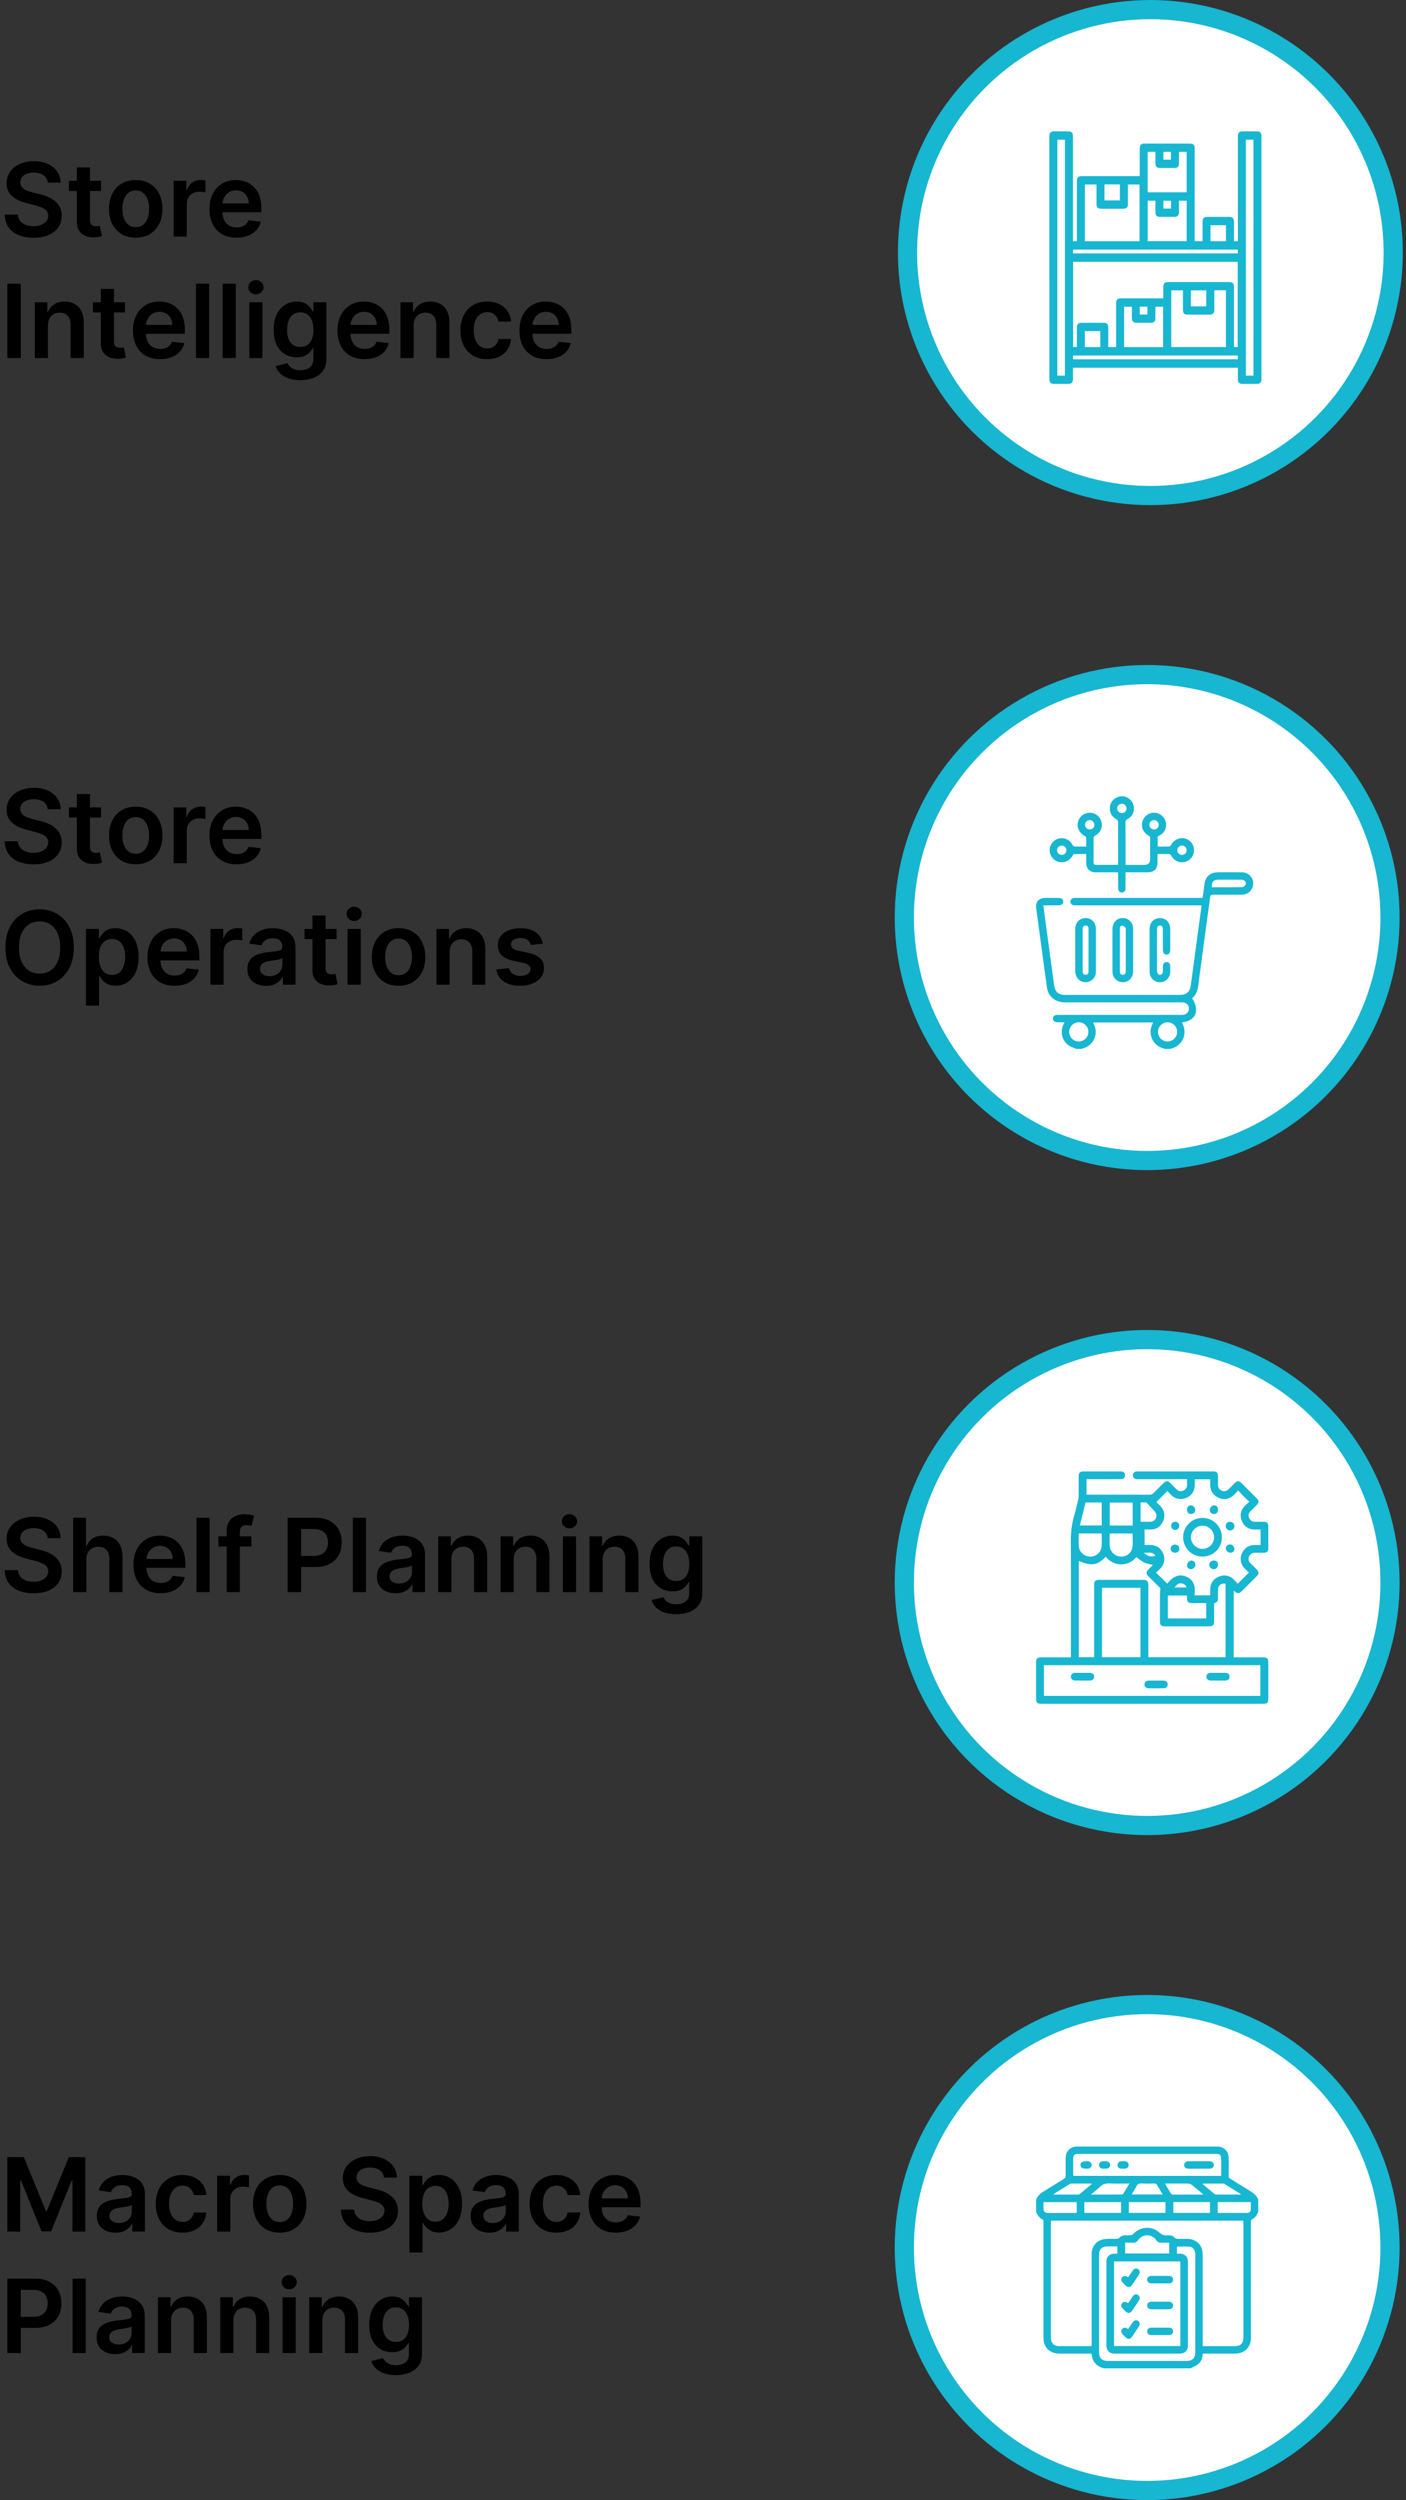<svg width="220" height="391" viewBox="0 0 220 391" fill="none" xmlns="http://www.w3.org/2000/svg">
<rect x="0" y="0" width="220" height="391" fill="#333333" stroke="none"/>
<circle cx="180" cy="39.501" r="38" fill="white" stroke="#17B6D1" stroke-width="3"/>
<path d="M193.697 57.508H167.884C167.884 58.089 167.885 58.667 167.884 59.245C167.882 59.825 167.682 60.036 167.126 60.038C166.409 60.04 165.692 60.04 164.975 60.038C164.396 60.037 164.201 59.833 164.201 59.222C164.2 51.458 164.2 43.694 164.2 35.93C164.2 31.086 164.2 26.242 164.2 21.397C164.2 20.731 164.379 20.543 165.013 20.542C165.718 20.542 166.421 20.54 167.126 20.542C167.683 20.544 167.884 20.753 167.884 21.334C167.884 26.63 167.884 31.925 167.884 37.221V37.718H168.502C168.502 37.569 168.502 37.426 168.502 37.284C168.502 34.324 168.502 31.364 168.502 28.405C168.502 27.738 168.681 27.55 169.315 27.55C172.17 27.55 175.025 27.55 177.88 27.55H178.334C178.334 26.883 178.334 26.25 178.334 25.618C178.334 24.808 178.331 23.998 178.335 23.189C178.337 22.684 178.551 22.455 179.033 22.455C181.413 22.452 183.795 22.453 186.176 22.455C186.733 22.455 186.934 22.666 186.935 23.247C186.935 27.905 186.935 32.564 186.935 37.222V37.718H188.166C188.166 36.731 188.166 35.752 188.166 34.775C188.166 34.11 188.346 33.922 188.982 33.922C190.096 33.922 191.209 33.921 192.323 33.922C192.878 33.922 193.078 34.134 193.079 34.716C193.082 35.71 193.079 36.703 193.079 37.72H193.697V37.242C193.697 31.973 193.697 26.704 193.697 21.435C193.697 20.716 193.863 20.543 194.551 20.543C195.255 20.543 195.959 20.54 196.663 20.543C197.168 20.545 197.38 20.767 197.38 21.298C197.38 33.959 197.38 46.62 197.38 59.282C197.38 59.812 197.167 60.035 196.663 60.038C195.908 60.042 195.153 60.042 194.397 60.038C193.915 60.035 193.701 59.809 193.698 59.305C193.694 58.721 193.698 58.139 193.698 57.509L193.697 57.508ZM182.022 46.662C182.022 46.048 182.022 45.492 182.022 44.937C182.023 44.309 182.212 44.115 182.827 44.114C185.964 44.114 189.099 44.114 192.236 44.114C192.902 44.114 193.079 44.295 193.079 44.977C193.079 47.937 193.079 50.897 193.079 53.856C193.079 53.998 193.079 54.139 193.079 54.279H193.666V40.947H167.908V54.279H168.502C168.502 53.231 168.499 52.211 168.503 51.19C168.505 50.749 168.719 50.492 169.114 50.489C170.343 50.48 171.572 50.481 172.801 50.489C173.184 50.492 173.407 50.74 173.412 51.15C173.42 51.787 173.414 52.424 173.414 53.061C173.414 53.467 173.414 53.874 173.414 54.279H174.646C174.646 54.106 174.646 53.961 174.646 53.817C174.646 51.707 174.646 49.597 174.646 47.486C174.646 46.857 174.836 46.663 175.452 46.663C177.397 46.663 179.343 46.663 181.288 46.663H182.019L182.022 46.662ZM178.308 37.725V28.853H176.488C176.488 29.907 176.492 30.927 176.486 31.948C176.484 32.4 176.259 32.639 175.825 32.641C174.636 32.647 173.445 32.646 172.255 32.641C171.797 32.639 171.579 32.407 171.576 31.927C171.571 31.025 171.576 30.122 171.574 29.221C171.574 29.093 171.563 28.966 171.557 28.853H169.749V37.725H178.307H178.308ZM190.008 45.393C190.008 46.431 190.01 47.436 190.008 48.441C190.007 48.991 189.797 49.206 189.261 49.207C188.122 49.209 186.983 49.209 185.844 49.207C185.306 49.207 185.098 48.993 185.096 48.445C185.092 47.729 185.096 47.013 185.096 46.296C185.096 45.997 185.096 45.7 185.096 45.407H183.273V54.28H191.825V45.394H190.009L190.008 45.393ZM166.63 58.749V21.847H165.447V58.75H166.63V58.749ZM196.128 58.749V21.846H194.943V58.749H196.128ZM179.577 30.07H185.678V23.746H184.476C184.476 24.361 184.48 24.954 184.475 25.547C184.471 26.045 184.253 26.268 183.766 26.272C183.05 26.276 182.333 26.274 181.617 26.272C180.975 26.272 180.793 26.085 180.792 25.428C180.792 24.865 180.792 24.3 180.792 23.745H179.577V30.069V30.07ZM179.579 37.718H185.68V31.389H184.477C184.477 32 184.48 32.594 184.476 33.187C184.472 33.689 184.257 33.914 183.774 33.917C183.044 33.921 182.314 33.919 181.585 33.917C180.981 33.917 180.794 33.717 180.793 33.08C180.793 32.515 180.793 31.951 180.793 31.388H179.58V37.716L179.579 37.718ZM181.994 54.29V47.966H180.789C180.789 48.581 180.792 49.164 180.789 49.748C180.785 50.251 180.571 50.478 180.089 50.481C179.347 50.485 178.605 50.484 177.863 50.481C177.307 50.48 177.107 50.269 177.106 49.687C177.104 49.109 177.106 48.532 177.106 47.966H175.895V54.289H181.995L181.994 54.29ZM167.901 39.627H193.68V39.035H167.901V39.627ZM167.901 56.191H193.68V55.6H167.901V56.191ZM172.818 31.344H175.231V28.843H172.818V31.344ZM189.412 37.72H191.827V35.223H189.412V37.72ZM186.339 47.914H188.755V45.415H186.339V47.914ZM169.746 54.286H172.165V51.785H169.746V54.286ZM182.04 23.744V24.975H183.222V23.744H182.04ZM183.234 31.39H182.041V32.619H183.234V31.39ZM178.347 49.191H179.54V47.962H178.347V49.191Z" fill="#17B6D1"/>
<circle cx="179.5" cy="351.501" r="38" fill="white" stroke="#17B6D1" stroke-width="3"/>
<path d="M162.12 345.933V344.035C162.349 343.379 162.847 342.991 163.424 342.648C164.461 342.029 165.474 341.37 166.504 340.739C166.681 340.631 166.75 340.514 166.747 340.308C166.737 339.382 166.74 338.457 166.743 337.531C166.749 336.437 167.484 335.701 168.574 335.701C175.858 335.701 183.142 335.701 190.426 335.701C191.514 335.701 192.25 336.437 192.255 337.531C192.259 338.445 192.264 339.36 192.25 340.274C192.247 340.51 192.328 340.635 192.526 340.755C193.538 341.371 194.532 342.017 195.549 342.626C196.131 342.975 196.65 343.364 196.88 344.035V345.932C196.68 346.362 196.474 346.799 196.021 347.011C195.758 347.134 195.718 347.3 195.718 347.56C195.725 353.59 195.725 359.619 195.724 365.649C195.724 367.105 194.736 368.085 193.272 368.086C191.7 368.088 190.128 368.086 188.555 368.086C188.437 368.086 188.319 368.086 188.201 368.086C188.17 368.762 187.968 369.335 187.484 369.728C187.136 370.011 186.692 370.176 186.291 370.393H172.711C171.565 370.057 170.886 369.328 170.789 368.086C170.656 368.086 170.534 368.086 170.411 368.086C168.872 368.086 167.335 368.086 165.796 368.086C164.237 368.086 163.276 367.131 163.276 365.581C163.276 359.574 163.276 353.567 163.276 347.56C163.276 347.47 163.286 347.377 163.271 347.29C163.261 347.233 163.227 347.154 163.181 347.134C162.634 346.9 162.347 346.443 162.12 345.931V345.933ZM194.564 347.298H164.453C164.447 347.415 164.436 347.513 164.436 347.612C164.436 353.609 164.434 359.606 164.436 365.603C164.436 366.458 164.9 366.924 165.756 366.925C167.34 366.929 168.924 366.927 170.508 366.925C170.604 366.925 170.701 366.911 170.811 366.903C170.811 366.734 170.811 366.599 170.811 366.464C170.811 361.822 170.811 357.18 170.811 352.538C170.811 351.297 171.571 350.361 172.805 350.191C173.449 350.102 174.114 350.163 174.769 350.137C174.896 350.131 175.051 350.066 175.139 349.977C175.393 349.722 175.681 349.578 176.042 349.581C176.324 349.583 176.61 349.603 176.889 349.571C177.048 349.552 177.238 349.481 177.343 349.368C178.413 348.206 180.243 348.066 181.393 349.151C181.776 349.512 182.14 349.627 182.617 349.583C182.763 349.569 182.917 349.56 183.057 349.593C183.262 349.64 183.538 349.669 183.641 349.809C183.931 350.205 184.317 350.143 184.705 350.144C185.044 350.145 185.383 350.144 185.723 350.144C187.209 350.148 188.189 351.125 188.189 352.605C188.189 357.235 188.189 361.866 188.189 366.496C188.189 366.629 188.189 366.76 188.189 366.91C188.337 366.916 188.448 366.925 188.558 366.925C190.097 366.926 191.636 366.927 193.175 366.925C194.121 366.925 194.563 366.482 194.564 365.534C194.564 359.582 194.564 353.631 194.564 347.679V347.297V347.298ZM184.691 366.909V353.671H174.309V366.909H184.691ZM191.08 340.298C191.08 339.432 191.08 338.587 191.08 337.742C191.08 337.006 190.927 336.854 190.184 336.854C183.059 336.854 175.933 336.854 168.808 336.854C168.752 336.854 168.695 336.854 168.639 336.854C168.128 336.863 167.925 337.062 167.921 337.579C167.916 338.403 167.919 339.228 167.921 340.052C167.921 340.129 167.936 340.205 167.946 340.297H191.082L191.08 340.298ZM184.156 352.455C184.344 352.455 184.502 352.45 184.658 352.455C185.403 352.48 185.876 352.962 185.876 353.708C185.878 358.089 185.878 362.47 185.876 366.85C185.876 367.596 185.39 368.085 184.648 368.086C181.21 368.089 177.771 368.089 174.333 368.086C173.61 368.086 173.122 367.593 173.122 366.868C173.12 362.476 173.121 358.084 173.122 353.692C173.122 352.967 173.595 352.485 174.322 352.456C174.488 352.448 174.656 352.455 174.838 352.455V351.324C174.316 351.324 173.82 351.322 173.324 351.324C172.392 351.328 171.966 351.758 171.966 352.7C171.966 357.747 171.966 362.794 171.966 367.841C171.966 368.805 172.407 369.24 173.381 369.24C177.454 369.24 181.525 369.24 185.598 369.24C186.609 369.24 187.033 368.813 187.033 367.792C187.033 362.779 187.033 357.766 187.033 352.753C187.033 352.639 187.037 352.526 187.027 352.414C186.979 351.889 186.639 351.409 186.166 351.369C185.507 351.314 184.84 351.356 184.156 351.356V352.454V352.455ZM182.955 350.74C182.506 350.74 182.089 350.728 181.673 350.745C181.345 350.758 181.121 350.635 180.934 350.368C180.2 349.316 178.799 349.319 178.059 350.373C177.871 350.641 177.644 350.758 177.318 350.745C176.894 350.728 176.47 350.74 176.056 350.74V352.429H182.955V350.74ZM182.368 346.078V344.395H176.63V346.078H182.368ZM175.414 344.396H169.671V346.078H175.414V344.396ZM189.326 344.393H183.594V346.08H189.326V344.393ZM168.474 344.401H163.276C163.276 344.722 163.276 345.015 163.276 345.307C163.278 345.912 163.458 346.096 164.062 346.097C165.419 346.098 166.776 346.097 168.134 346.097C168.243 346.097 168.352 346.084 168.475 346.077V344.401H168.474ZM195.72 344.39H190.534V346.09C192.1 346.09 193.637 346.097 195.173 346.085C195.506 346.082 195.701 345.861 195.716 345.51C195.733 345.151 195.72 344.789 195.72 344.39ZM176.724 341.488C175.601 341.488 174.563 341.519 173.527 341.475C172.979 341.453 172.558 341.594 172.163 341.971C171.722 342.392 171.231 342.763 170.687 343.218C172.381 343.218 173.97 343.219 175.557 343.213C175.622 343.213 175.713 343.164 175.747 343.109C176.064 342.594 176.372 342.074 176.723 341.488H176.724ZM188.283 343.219C188.154 343.098 188.088 343.028 188.015 342.966C187.504 342.54 187.001 342.104 186.476 341.696C186.329 341.583 186.118 341.501 185.934 341.498C184.839 341.48 183.744 341.489 182.649 341.49C182.544 341.49 182.438 341.499 182.282 341.506C182.594 342.024 182.882 342.479 183.143 342.951C183.256 343.156 183.385 343.228 183.619 343.226C185.053 343.215 186.487 343.221 187.92 343.221C188.016 343.221 188.112 343.221 188.283 343.221V343.219ZM181.936 343.208C181.632 342.7 181.349 342.253 181.094 341.791C180.97 341.567 180.828 341.473 180.562 341.482C179.919 341.504 179.272 341.517 178.63 341.478C178.224 341.454 177.987 341.577 177.808 341.943C177.598 342.37 177.327 342.767 177.065 343.208H181.936ZM170.875 341.533C170.779 341.51 170.738 341.491 170.697 341.491C169.68 341.489 168.662 341.485 167.644 341.495C167.529 341.495 167.404 341.553 167.303 341.616C166.543 342.083 165.788 342.556 165.033 343.03C164.964 343.072 164.905 343.131 164.796 343.219C166.141 343.219 167.419 343.22 168.696 343.216C168.77 343.216 168.863 343.201 168.916 343.157C169.56 342.631 170.199 342.096 170.875 341.533ZM194.137 343.218C194.143 343.194 194.15 343.17 194.157 343.147C193.306 342.615 192.455 342.082 191.602 341.554C191.539 341.515 191.454 341.492 191.379 341.492C190.328 341.492 189.277 341.495 188.226 341.501C188.212 341.501 188.199 341.53 188.167 341.565C188.799 342.093 189.429 342.621 190.063 343.143C190.119 343.188 190.206 343.214 190.28 343.214C191.566 343.219 192.851 343.217 194.138 343.217L194.137 343.218Z" fill="#17B6D1"/>
<path d="M181.526 359.973C181.978 359.973 182.429 359.967 182.881 359.975C183.294 359.982 183.566 360.228 183.562 360.572C183.557 360.907 183.303 361.149 182.901 361.153C181.986 361.164 181.071 361.163 180.156 361.153C179.749 361.149 179.506 360.917 179.501 360.574C179.496 360.217 179.751 359.981 180.171 359.975C180.623 359.967 181.074 359.973 181.526 359.973Z" fill="#17B6D1"/>
<path d="M181.53 357.106C181.079 357.106 180.627 357.111 180.175 357.105C179.756 357.1 179.499 356.869 179.501 356.512C179.504 356.164 179.737 355.941 180.152 355.937C181.066 355.928 181.981 355.928 182.896 355.937C183.301 355.941 183.555 356.173 183.562 356.508C183.569 356.852 183.294 357.101 182.885 357.106C182.433 357.112 181.981 357.108 181.53 357.108L181.53 357.106Z" fill="#17B6D1"/>
<path d="M181.538 365.19C181.076 365.19 180.612 365.195 180.15 365.188C179.738 365.182 179.503 364.966 179.503 364.613C179.503 364.266 179.752 364.033 180.148 364.031C181.074 364.027 182 364.026 182.925 364.031C183.292 364.033 183.552 364.273 183.564 364.594C183.577 364.928 183.315 365.18 182.927 365.188C182.464 365.197 182.001 365.19 181.538 365.191V365.19Z" fill="#17B6D1"/>
<path d="M176.529 364.248C176.759 363.905 176.976 363.577 177.197 363.252C177.458 362.869 177.773 362.77 178.078 362.97C178.389 363.173 178.429 363.507 178.18 363.886C177.846 364.393 177.509 364.9 177.167 365.403C176.845 365.878 176.499 365.905 176.082 365.496C175.969 365.386 175.858 365.272 175.747 365.161C175.399 364.811 175.351 364.526 175.587 364.246C175.812 363.98 176.088 363.972 176.528 364.247L176.529 364.248Z" fill="#17B6D1"/>
<path d="M176.523 356.16C176.76 355.806 176.982 355.47 177.209 355.136C177.454 354.777 177.806 354.681 178.099 354.888C178.388 355.089 178.424 355.419 178.186 355.782C177.839 356.308 177.491 356.833 177.134 357.352C176.86 357.753 176.488 357.786 176.138 357.454C176 357.322 175.866 357.185 175.731 357.048C175.401 356.715 175.354 356.435 175.582 356.16C175.801 355.894 176.113 355.885 176.523 356.16Z" fill="#17B6D1"/>
<path d="M176.53 360.197C176.767 359.842 176.987 359.503 177.216 359.171C177.464 358.812 177.777 358.726 178.077 358.922C178.379 359.12 178.428 359.453 178.195 359.808C177.85 360.335 177.501 360.86 177.145 361.38C176.847 361.814 176.484 361.842 176.103 361.471C175.958 361.33 175.814 361.187 175.673 361.04C175.396 360.752 175.367 360.457 175.585 360.198C175.785 359.959 176.078 359.932 176.404 360.125C176.432 360.142 176.461 360.158 176.53 360.197Z" fill="#17B6D1"/>
<path d="M187.586 339.169C187.044 339.169 186.501 339.174 185.959 339.167C185.543 339.163 185.272 338.917 185.285 338.573C185.297 338.241 185.565 338.01 185.959 338.009C187.066 338.005 188.174 338.005 189.281 338.009C189.667 338.01 189.938 338.258 189.939 338.589C189.939 338.922 189.676 339.161 189.281 339.166C188.716 339.174 188.151 339.168 187.585 339.168L187.586 339.169Z" fill="#17B6D1"/>
<path d="M169.937 339.165C169.355 339.168 169.074 338.986 169.064 338.602C169.054 338.208 169.352 338.007 169.946 338.007C170.036 338.007 170.127 338.003 170.217 338.009C170.566 338.028 170.803 338.258 170.809 338.578C170.816 338.909 170.596 339.139 170.242 339.164C170.14 339.171 170.038 339.165 169.937 339.165Z" fill="#17B6D1"/>
<path d="M172.822 339.16C172.709 339.16 172.595 339.17 172.484 339.159C172.174 339.125 171.968 338.895 171.966 338.594C171.964 338.302 172.179 338.045 172.476 338.015C172.689 337.994 172.906 338 173.12 338.01C173.457 338.025 173.711 338.278 173.714 338.586C173.717 338.896 173.47 339.141 173.127 339.164C173.026 339.17 172.924 339.165 172.822 339.165C172.822 339.163 172.822 339.161 172.822 339.159V339.16Z" fill="#17B6D1"/>
<path d="M175.73 339.162C175.617 339.162 175.504 339.171 175.392 339.16C175.077 339.128 174.876 338.909 174.872 338.602C174.866 338.286 175.078 338.04 175.401 338.014C175.603 337.998 175.808 338.002 176.01 338.01C176.363 338.026 176.594 338.253 176.601 338.577C176.608 338.916 176.375 339.146 176.001 339.166C175.912 339.171 175.821 339.166 175.731 339.166C175.731 339.164 175.731 339.163 175.731 339.161L175.73 339.162Z" fill="#17B6D1"/>
<circle cx="179.5" cy="143.501" r="38" fill="white" stroke="#17B6D1" stroke-width="3"/>
<path d="M168.379 164.04C167.986 163.86 167.553 163.736 167.206 163.489C166.181 162.759 165.858 161.391 166.389 160.25C166.438 160.147 166.493 160.047 166.581 159.876C166.198 159.876 165.862 159.877 165.524 159.876C165.014 159.874 164.742 159.663 164.752 159.282C164.761 158.915 165.023 158.721 165.517 158.721C171.907 158.721 178.296 158.721 184.687 158.721C184.854 158.721 185.023 158.73 185.188 158.708C185.686 158.646 186.05 158.222 186.044 157.727C186.038 157.229 185.667 156.825 185.161 156.776C184.996 156.759 184.827 156.763 184.66 156.763C178.656 156.763 172.652 156.763 166.648 156.761C165.187 156.761 164.099 155.924 163.848 154.611C163.776 154.232 163.735 153.848 163.683 153.467C163.17 149.687 162.659 145.906 162.145 142.125C161.996 141.027 162.511 140.434 163.621 140.433C164.29 140.433 164.959 140.431 165.627 140.433C166.103 140.435 166.376 140.653 166.37 141.019C166.364 141.384 166.095 141.588 165.609 141.589C164.966 141.591 164.323 141.589 163.68 141.59C163.556 141.59 163.43 141.601 163.255 141.609C163.357 142.382 163.451 143.117 163.55 143.851C164.001 147.174 164.452 150.495 164.904 153.817C164.919 153.932 164.933 154.047 164.951 154.161C165.117 155.161 165.638 155.603 166.664 155.604C169.904 155.606 173.144 155.604 176.384 155.604C179.11 155.604 181.836 155.604 184.561 155.604C185.64 155.604 186.184 155.148 186.329 154.083C186.808 150.57 187.277 147.057 187.75 143.543C187.836 142.907 187.924 142.273 188.018 141.591C187.836 141.591 187.684 141.591 187.534 141.591C181.17 141.591 174.806 141.591 168.441 141.591C168.313 141.591 168.183 141.598 168.056 141.586C167.72 141.558 167.495 141.324 167.493 141.015C167.491 140.704 167.715 140.466 168.048 140.438C168.176 140.426 168.306 140.433 168.434 140.433C174.85 140.433 181.265 140.433 187.681 140.433C187.833 140.433 187.987 140.433 188.172 140.433C188.262 139.765 188.361 139.122 188.434 138.475C188.593 137.072 189.312 136.42 190.723 136.42C191.944 136.42 193.166 136.41 194.387 136.425C195.236 136.435 195.961 137.085 196.072 137.894C196.195 138.784 195.702 139.591 194.86 139.84C194.63 139.908 194.378 139.921 194.137 139.923C192.684 139.93 191.231 139.936 189.779 139.92C189.479 139.917 189.393 140.014 189.354 140.304C188.91 143.653 188.45 146.999 187.996 150.347C187.822 151.633 187.643 152.917 187.484 154.205C187.39 154.961 187.125 155.621 186.537 156.123C187.788 158.045 187.108 159.659 184.949 159.901C185.056 160.175 185.19 160.44 185.262 160.719C185.623 162.125 184.799 163.54 183.4 163.944C183.304 163.972 183.209 164.008 183.113 164.04H182.265C182.169 164.008 182.075 163.972 181.979 163.944C180.583 163.54 179.759 162.126 180.117 160.723C180.189 160.444 180.323 160.18 180.429 159.908H171.035C171.091 160.023 171.13 160.103 171.168 160.182C171.917 161.716 171.118 163.496 169.475 163.953C169.391 163.977 169.31 164.011 169.227 164.041H168.379V164.04ZM182.672 162.881C183.494 162.891 184.178 162.227 184.192 161.407C184.207 160.585 183.547 159.896 182.728 159.878C181.89 159.858 181.192 160.535 181.188 161.371C181.183 162.192 181.852 162.873 182.672 162.882V162.881ZM167.298 161.379C167.298 162.202 167.965 162.876 168.787 162.881C169.607 162.887 170.291 162.218 170.302 161.399C170.314 160.566 169.624 159.873 168.789 159.877C167.967 159.881 167.299 160.554 167.299 161.378L167.298 161.379ZM189.618 138.766C191.207 138.766 192.772 138.777 194.334 138.751C194.52 138.748 194.775 138.573 194.872 138.405C195.1 138.009 194.765 137.581 194.249 137.579C193.056 137.573 191.862 137.576 190.669 137.577C189.877 137.577 189.57 137.912 189.617 138.766H189.618Z" fill="#17B6D1"/>
<path d="M175.938 124.542C176.04 124.589 176.141 124.637 176.244 124.682C176.953 124.993 177.367 125.526 177.418 126.305C177.471 127.098 177.142 127.713 176.442 128.085C176.187 128.221 176.108 128.363 176.11 128.644C176.122 130.701 176.117 132.757 176.117 134.814C176.117 134.952 176.117 135.09 176.117 135.266H179.044C179.657 135.266 179.964 134.961 179.964 134.35C179.964 133.27 179.962 132.19 179.966 131.111C179.966 130.921 179.945 130.794 179.739 130.686C178.887 130.239 178.505 129.353 178.753 128.484C178.991 127.654 179.782 127.071 180.628 127.102C181.492 127.134 182.251 127.763 182.419 128.588C182.607 129.503 182.192 130.308 181.315 130.735C181.257 130.762 181.2 130.793 181.144 130.822V132.395C181.78 132.395 182.394 132.409 183.006 132.38C183.103 132.376 183.213 132.19 183.282 132.068C183.698 131.334 184.585 130.932 185.386 131.127C186.208 131.325 186.796 132.034 186.83 132.866C186.866 133.745 186.363 134.486 185.543 134.761C184.68 135.049 183.711 134.671 183.283 133.839C183.161 133.6 183.023 133.543 182.781 133.549C182.244 133.563 181.707 133.554 181.119 133.554C181.119 134.034 181.121 134.481 181.119 134.926C181.113 135.89 180.577 136.421 179.606 136.422C178.462 136.424 177.32 136.422 176.116 136.422C176.116 136.911 176.116 137.381 176.116 137.853C176.116 138.213 176.122 138.573 176.113 138.933C176.104 139.338 175.893 139.576 175.557 139.585C175.206 139.594 174.969 139.348 174.962 138.925C174.951 138.219 174.959 137.511 174.957 136.804C174.957 136.691 174.946 136.578 174.937 136.423C174.514 136.423 174.106 136.423 173.699 136.423C172.915 136.423 172.13 136.429 171.347 136.421C170.566 136.412 170.005 135.883 169.969 135.103C169.947 134.605 169.965 134.105 169.965 133.558C169.3 133.558 168.674 133.547 168.051 133.572C167.963 133.575 167.868 133.752 167.803 133.865C167.261 134.82 166.055 135.143 165.14 134.573C164.215 133.998 163.966 132.771 164.592 131.877C165.39 130.737 167.145 130.846 167.801 132.096C167.934 132.348 168.076 132.41 168.332 132.402C168.856 132.386 169.381 132.397 169.958 132.397C169.958 131.894 169.976 131.421 169.944 130.952C169.936 130.852 169.755 130.742 169.633 130.675C168.942 130.296 168.527 129.524 168.629 128.781C168.742 127.956 169.315 127.329 170.112 127.155C171.02 126.958 171.925 127.437 172.268 128.299C172.617 129.172 172.283 130.177 171.449 130.626C171.177 130.773 171.107 130.937 171.11 131.223C171.124 132.419 171.125 133.615 171.11 134.81C171.106 135.16 171.219 135.281 171.578 135.273C172.58 135.251 173.583 135.266 174.586 135.265C174.698 135.265 174.81 135.252 174.936 135.245C174.945 135.135 174.956 135.048 174.956 134.96C174.957 132.826 174.96 130.693 174.949 128.558C174.949 128.424 174.86 128.225 174.754 128.168C174.01 127.772 173.608 127.164 173.661 126.328C173.716 125.441 174.215 124.862 175.073 124.604C175.107 124.594 175.134 124.562 175.165 124.541C175.422 124.541 175.679 124.541 175.936 124.541L175.938 124.542ZM170.508 129.725C170.923 129.727 171.241 129.414 171.242 129.002C171.244 128.592 170.921 128.261 170.517 128.258C170.126 128.255 169.778 128.598 169.775 128.992C169.772 129.394 170.1 129.723 170.508 129.725ZM180.557 129.725C180.969 129.732 181.298 129.421 181.309 129.014C181.32 128.62 180.987 128.27 180.589 128.259C180.193 128.248 179.851 128.578 179.843 128.981C179.833 129.393 180.145 129.718 180.557 129.726V129.725ZM166.141 132.243C165.728 132.241 165.403 132.558 165.401 132.965C165.399 133.361 165.738 133.705 166.133 133.707C166.53 133.71 166.865 133.375 166.868 132.973C166.871 132.561 166.554 132.244 166.141 132.242V132.243ZM185.676 132.979C185.68 132.563 185.371 132.247 184.957 132.243C184.546 132.239 184.214 132.557 184.21 132.961C184.206 133.351 184.549 133.703 184.94 133.708C185.343 133.714 185.673 133.386 185.677 132.978L185.676 132.979ZM175.548 125.701C175.15 125.698 174.808 126.033 174.804 126.429C174.8 126.827 175.133 127.162 175.536 127.167C175.944 127.171 176.268 126.851 176.271 126.441C176.275 126.034 175.952 125.704 175.548 125.701Z" fill="#17B6D1"/>
<path d="M171.478 148.617C171.478 149.76 171.491 150.904 171.474 152.046C171.463 152.827 170.931 153.428 170.161 153.587C169.477 153.729 168.737 153.376 168.435 152.72C168.321 152.472 168.254 152.178 168.252 151.905C168.237 149.696 168.237 147.487 168.247 145.277C168.251 144.269 168.95 143.569 169.901 143.582C170.828 143.595 171.475 144.294 171.481 145.303C171.487 146.408 171.482 147.512 171.482 148.617H171.478ZM170.325 148.569C170.325 148.093 170.325 147.619 170.325 147.144C170.325 146.502 170.327 145.86 170.322 145.218C170.32 144.933 170.175 144.753 169.88 144.743C169.582 144.734 169.441 144.918 169.407 145.195C169.394 145.309 169.401 145.425 169.401 145.541C169.401 147.325 169.401 149.11 169.401 150.893C169.401 151.266 169.387 151.639 169.412 152.009C169.431 152.287 169.605 152.468 169.894 152.451C170.157 152.435 170.309 152.267 170.321 151.995C170.325 151.892 170.325 151.789 170.325 151.687C170.325 150.647 170.325 149.609 170.325 148.569Z" fill="#17B6D1"/>
<path d="M174.07 148.583C174.07 147.491 174.066 146.399 174.071 145.308C174.076 144.282 174.736 143.581 175.684 143.582C176.627 143.582 177.302 144.29 177.305 145.311C177.312 147.507 177.313 149.704 177.305 151.9C177.302 152.814 176.739 153.476 175.893 153.604C175.136 153.72 174.366 153.229 174.144 152.466C174.084 152.261 174.075 152.036 174.073 151.82C174.066 150.741 174.07 149.662 174.07 148.583ZM175.226 148.58C175.226 148.964 175.226 149.35 175.226 149.735C175.226 150.48 175.226 151.223 175.229 151.968C175.229 152.258 175.384 152.44 175.667 152.451C175.955 152.463 176.108 152.274 176.144 151.998C176.157 151.897 176.151 151.793 176.151 151.69C176.151 149.624 176.151 147.557 176.151 145.491C176.151 145.363 176.187 145.197 176.122 145.115C176.001 144.964 175.832 144.791 175.657 144.757C175.416 144.71 175.262 144.9 175.234 145.152C175.223 145.254 175.227 145.357 175.227 145.46C175.227 146.5 175.227 147.539 175.227 148.579L175.226 148.58Z" fill="#17B6D1"/>
<path d="M179.875 148.556C179.875 147.476 179.872 146.397 179.875 145.317C179.878 144.3 180.547 143.585 181.489 143.582C182.434 143.579 183.109 144.292 183.112 145.304C183.115 146.384 183.114 147.463 183.112 148.543C183.112 149.022 182.895 149.297 182.531 149.295C182.169 149.292 181.958 149.016 181.957 148.534C181.955 147.48 181.957 146.427 181.956 145.373C181.956 144.945 181.813 144.749 181.506 144.742C181.188 144.735 181.032 144.944 181.032 145.389C181.031 147.536 181.027 149.681 181.04 151.828C181.041 152.011 181.121 152.249 181.249 152.366C181.518 152.61 181.927 152.381 181.952 151.987C181.97 151.693 181.952 151.396 181.959 151.101C181.969 150.707 182.188 150.463 182.525 150.457C182.88 150.45 183.105 150.697 183.113 151.115C183.119 151.41 183.119 151.707 183.113 152.002C183.091 152.913 182.376 153.623 181.49 153.619C180.603 153.615 179.89 152.906 179.88 151.988C179.868 150.845 179.877 149.701 179.876 148.557L179.875 148.556Z" fill="#17B6D1"/>
<circle cx="179.5" cy="247.501" r="38" fill="white" stroke="#17B6D1" stroke-width="3"/>
<path d="M193.04 259.196C194.584 259.196 196.109 259.196 197.635 259.196C198.284 259.196 198.455 259.371 198.455 260.028C198.455 261.908 198.455 263.788 198.455 265.667C198.455 266.271 198.268 266.46 197.671 266.46C186.077 266.46 174.483 266.46 162.889 266.46C162.313 266.46 162.12 266.267 162.12 265.69C162.12 263.785 162.12 261.879 162.12 259.975C162.12 259.379 162.309 259.195 162.916 259.195C164.317 259.195 165.717 259.195 167.118 259.195C167.254 259.195 167.39 259.195 167.571 259.195V258.725C167.571 252.821 167.589 246.916 167.556 241.013C167.549 239.688 167.686 238.407 168.051 237.14C168.295 236.295 168.493 235.435 168.699 234.58C168.751 234.363 168.777 234.133 168.778 233.91C168.786 232.888 168.78 231.866 168.782 230.844C168.783 230.337 168.988 230.126 169.487 230.125C171.443 230.123 173.398 230.123 175.353 230.125C175.798 230.125 176.054 230.36 176.045 230.744C176.037 231.108 175.784 231.331 175.359 231.331C173.719 231.334 172.08 231.332 170.44 231.332C170.303 231.332 170.168 231.332 170.011 231.332V233.757H170.398C173.565 233.757 176.732 233.755 179.898 233.761C180.141 233.761 180.319 233.704 180.493 233.523C180.998 232.993 181.522 232.482 182.041 231.967C182.447 231.563 182.737 231.561 183.139 231.957C183.462 232.276 183.78 232.601 184.103 232.92C184.4 233.215 184.748 233.305 185.14 233.133C185.521 232.967 185.733 232.674 185.739 232.251C185.743 231.962 185.739 231.674 185.739 231.331C185.586 231.331 185.453 231.331 185.32 231.331C182.885 231.331 180.451 231.329 178.015 231.334C177.718 231.334 177.463 231.284 177.32 230.99C177.141 230.621 177.364 230.191 177.77 230.13C177.869 230.116 177.972 230.123 178.073 230.123C181.971 230.123 185.87 230.123 189.768 230.123C190.401 230.123 190.582 230.301 190.583 230.924C190.583 231.352 190.581 231.782 190.583 232.21C190.586 232.642 190.766 232.968 191.177 233.131C191.581 233.293 191.939 233.215 192.246 232.898C192.562 232.571 192.884 232.252 193.208 231.933C193.569 231.58 193.877 231.567 194.225 231.912C195.05 232.728 195.871 233.549 196.686 234.375C197.001 234.694 196.995 235.01 196.68 235.337C196.365 235.665 196.042 235.984 195.715 236.3C195.394 236.609 195.258 236.962 195.442 237.39C195.627 237.822 195.966 238.01 196.433 237.999C196.887 237.988 197.341 237.992 197.795 237.999C198.226 238.005 198.451 238.222 198.453 238.65C198.459 239.836 198.459 241.022 198.453 242.208C198.451 242.611 198.221 242.831 197.813 242.837C197.347 242.845 196.88 242.842 196.413 242.838C195.968 242.835 195.624 243.001 195.45 243.428C195.277 243.848 195.372 244.21 195.702 244.525C196.022 244.829 196.332 245.144 196.641 245.459C197.006 245.831 197.009 246.133 196.644 246.502C195.898 247.255 195.146 248.002 194.397 248.751C193.847 249.302 193.658 249.308 193.04 248.758V259.193V259.196ZM186.922 249.505H189.373C189.373 249.151 189.369 248.848 189.373 248.547C189.387 247.619 189.833 246.966 190.669 246.592C191.512 246.215 192.396 246.379 193.045 247.014C193.269 247.233 193.474 247.474 193.673 247.689C194.272 247.089 194.833 246.529 195.428 245.934C195.209 245.73 194.969 245.524 194.749 245.299C194.127 244.657 193.955 243.761 194.319 242.958C194.7 242.116 195.341 241.635 196.293 241.631C196.603 241.63 196.914 241.631 197.246 241.631C197.246 241.191 197.246 240.801 197.246 240.412C197.246 240.023 197.246 239.617 197.246 239.206C196.885 239.206 196.583 239.211 196.281 239.206C195.355 239.187 194.692 238.744 194.333 237.902C193.969 237.05 194.089 236.247 194.734 235.558C194.956 235.321 195.207 235.112 195.479 234.858C195.151 234.546 194.861 234.283 194.587 234.005C194.306 233.72 194.041 233.42 193.739 233.093C193.469 233.38 193.262 233.619 193.035 233.836C192.388 234.457 191.493 234.625 190.692 234.257C189.852 233.871 189.375 233.227 189.373 232.276C189.373 231.967 189.373 231.657 189.373 231.353H186.948C186.948 231.672 186.949 231.971 186.948 232.27C186.944 233.172 186.452 233.914 185.636 234.258C184.787 234.614 183.914 234.454 183.262 233.813C183.041 233.595 182.832 233.366 182.663 233.188C182.065 233.785 181.508 234.343 180.936 234.915C181.144 235.119 181.394 235.334 181.609 235.58C182.215 236.269 182.363 237.057 181.99 237.897C181.621 238.726 180.978 239.197 180.043 239.207C179.731 239.21 179.419 239.207 179.097 239.207V241.632C179.421 241.632 179.722 241.628 180.022 241.632C180.93 241.645 181.592 242.062 181.962 242.888C182.35 243.75 182.242 244.562 181.595 245.271C181.375 245.512 181.119 245.721 180.891 245.934C181.487 246.528 182.048 247.088 182.631 247.671C183.392 246.769 184.267 246.037 185.577 246.565C186.9 247.097 187.06 248.221 186.921 249.507L186.922 249.505ZM163.345 265.226H197.216V260.425H163.345V265.226ZM171.204 259.178V258.701C171.204 255.106 171.204 251.511 171.204 247.916C171.204 247.257 171.374 247.082 172.021 247.082C174.304 247.082 176.588 247.082 178.87 247.082C179.5 247.082 179.68 247.261 179.68 247.888C179.68 251.508 179.68 255.128 179.68 258.748C179.68 258.893 179.68 259.038 179.68 259.176H191.77V247.685C191.137 247.536 190.607 247.932 190.585 248.565C190.569 249.006 190.582 249.448 190.581 249.89C190.581 250.451 190.507 250.558 189.975 250.762C189.975 251.687 189.975 252.62 189.975 253.552C189.975 254.158 189.788 254.348 189.193 254.348C186.885 254.348 184.576 254.348 182.268 254.348C181.692 254.348 181.499 254.155 181.499 253.579C181.498 252.128 181.495 250.677 181.502 249.226C181.503 248.97 181.551 248.714 181.583 248.399C180.982 247.803 180.337 247.166 179.695 246.524C179.307 246.135 179.306 245.84 179.687 245.456C179.93 245.209 180.181 244.971 180.407 244.75C179.915 244.617 179.431 244.553 179.014 244.354C178.584 244.149 178.217 243.81 177.812 243.522C177.203 244.234 176.421 244.658 175.434 244.658C174.437 244.658 173.656 244.207 173.022 243.475C171.693 244.83 170.78 244.964 168.798 244.119V259.178H171.204ZM172.429 259.175H178.448V248.318H172.429V259.175ZM185.719 249.529H182.738V253.119H188.743V250.714C188.091 250.714 187.462 250.694 186.835 250.719C185.957 250.752 185.667 250.621 185.737 249.665C185.74 249.629 185.728 249.591 185.719 249.53V249.529ZM177.233 238.584V234.996H173.643V238.584H177.233ZM168.784 239.826C168.784 240.489 168.751 241.12 168.791 241.746C168.849 242.682 169.593 243.388 170.514 243.443C171.397 243.495 172.236 242.868 172.355 241.94C172.444 241.251 172.372 240.542 172.372 239.826H168.783H168.784ZM177.215 239.832H173.631C173.631 240.493 173.592 241.136 173.64 241.773C173.708 242.709 174.471 243.409 175.388 243.444C176.263 243.478 177.08 242.862 177.198 241.95C177.287 241.26 177.216 240.55 177.216 239.832H177.215ZM169.859 234.982C169.561 236.183 169.264 237.372 168.964 238.576H172.386V234.982H169.859ZM178.467 237.97C178.553 237.984 178.59 237.994 178.626 237.994C179.055 237.996 179.484 237.999 179.913 237.995C180.4 237.991 180.725 237.789 180.873 237.401C181.035 236.977 180.934 236.625 180.613 236.302C180.207 235.892 179.832 235.454 179.438 235.032C179.402 234.994 179.333 234.969 179.278 234.968C179.018 234.962 178.756 234.965 178.466 234.965C178.466 235.092 178.466 235.178 178.466 235.264C178.466 236.158 178.466 237.052 178.466 237.969L178.467 237.97ZM185.67 248.271C185.535 247.865 185.245 247.694 184.882 247.634C184.368 247.551 184.089 247.898 183.772 248.271H185.67ZM178.982 242.821C179.49 243.397 180.174 243.565 180.795 243.31C180.357 242.6 179.657 242.915 178.982 242.821Z" fill="#17B6D1"/>
<path d="M191.188 240.445C191.186 242.113 189.831 243.449 188.146 243.446C186.47 243.443 185.134 242.096 185.134 240.414C185.134 238.735 186.477 237.393 188.156 237.393C189.853 237.393 191.19 238.739 191.188 240.445ZM186.347 240.429C186.354 241.408 187.181 242.23 188.163 242.235C189.135 242.24 189.976 241.403 189.977 240.429C189.978 239.434 189.132 238.592 188.143 238.606C187.161 238.62 186.339 239.454 186.347 240.429Z" fill="#17B6D1"/>
<path d="M191.798 238.646C191.798 238.24 192.044 237.998 192.456 237.999C192.861 238 193.155 238.282 193.157 238.67C193.159 239.055 192.849 239.363 192.464 239.356C192.083 239.35 191.798 239.045 191.798 238.645V238.646Z" fill="#17B6D1"/>
<path d="M190.581 244.693C190.587 245.098 190.312 245.401 189.928 245.413C189.544 245.424 189.227 245.122 189.224 244.739C189.22 244.355 189.517 244.061 189.915 244.054C190.326 244.047 190.576 244.286 190.581 244.693Z" fill="#17B6D1"/>
<path d="M183.85 242.84C183.448 242.836 183.167 242.569 183.17 242.196C183.173 241.826 183.469 241.553 183.859 241.559C184.269 241.565 184.528 241.817 184.526 242.209C184.524 242.606 184.27 242.844 183.85 242.84Z" fill="#17B6D1"/>
<path d="M185.741 236.099C185.743 235.692 185.977 235.429 186.34 235.427C186.709 235.425 187.026 235.784 187.016 236.192C187.008 236.534 186.73 236.787 186.365 236.785C185.971 236.782 185.739 236.528 185.741 236.1V236.099Z" fill="#17B6D1"/>
<path d="M190.582 236.097C190.584 236.525 190.351 236.781 189.958 236.784C189.593 236.787 189.314 236.535 189.305 236.193C189.294 235.786 189.611 235.425 189.979 235.427C190.343 235.428 190.58 235.692 190.582 236.097Z" fill="#17B6D1"/>
<path d="M193.154 242.247C193.148 242.58 192.882 242.84 192.547 242.84C192.161 242.84 191.787 242.483 191.802 242.131C191.816 241.804 192.126 241.521 192.46 241.529C192.817 241.539 193.162 241.894 193.154 242.247Z" fill="#17B6D1"/>
<path d="M186.435 244.061C186.763 244.066 187.054 244.368 187.052 244.704C187.05 245.059 186.702 245.411 186.348 245.413C185.999 245.415 185.729 245.134 185.741 244.782C185.753 244.413 186.098 244.055 186.435 244.062V244.061Z" fill="#17B6D1"/>
<path d="M184.525 238.625C184.524 238.985 184.241 239.276 183.89 239.278C183.542 239.28 183.245 238.985 183.243 238.633C183.241 238.267 183.511 238 183.884 237.999C184.271 237.999 184.526 238.248 184.525 238.624V238.625Z" fill="#17B6D1"/>
<path d="M169.385 262.828C168.996 262.828 168.606 262.834 168.217 262.826C167.811 262.819 167.561 262.571 167.572 262.204C167.582 261.855 167.827 261.625 168.218 261.622C168.997 261.616 169.776 261.616 170.555 261.622C170.945 261.625 171.192 261.856 171.201 262.205C171.211 262.572 170.96 262.819 170.554 262.827C170.164 262.834 169.775 262.829 169.385 262.829V262.828Z" fill="#17B6D1"/>
<path d="M190.555 262.828C190.166 262.828 189.776 262.835 189.387 262.826C189.006 262.817 188.763 262.569 188.767 262.216C188.771 261.866 189.016 261.626 189.402 261.622C190.193 261.615 190.985 261.614 191.776 261.622C192.157 261.626 192.4 261.878 192.396 262.23C192.392 262.58 192.146 262.818 191.761 262.826C191.36 262.834 190.957 262.828 190.555 262.828Z" fill="#17B6D1"/>
<path d="M180.883 264.039C180.493 264.039 180.104 264.045 179.714 264.037C179.329 264.029 179.084 263.791 179.081 263.441C179.077 263.089 179.32 262.837 179.7 262.833C180.491 262.825 181.284 262.826 182.075 262.833C182.459 262.836 182.706 263.077 182.71 263.427C182.714 263.78 182.47 264.028 182.089 264.037C181.687 264.046 181.285 264.039 180.883 264.039Z" fill="#17B6D1"/>
<path d="M7.472 28.564C7.419 28.067 7.195 27.681 6.801 27.404C6.411 27.128 5.903 26.99 5.278 26.99C4.839 26.99 4.462 27.056 4.148 27.189C3.833 27.321 3.593 27.501 3.426 27.728C3.259 27.956 3.174 28.215 3.17 28.507C3.17 28.749 3.225 28.959 3.335 29.137C3.449 29.315 3.602 29.467 3.795 29.592C3.989 29.713 4.203 29.815 4.438 29.899C4.672 29.982 4.909 30.052 5.148 30.109L6.239 30.382C6.678 30.484 7.1 30.622 7.506 30.796C7.915 30.971 8.28 31.19 8.602 31.456C8.928 31.721 9.186 32.041 9.375 32.416C9.564 32.791 9.659 33.23 9.659 33.734C9.659 34.416 9.485 35.016 9.136 35.535C8.788 36.05 8.284 36.454 7.625 36.745C6.97 37.033 6.176 37.177 5.244 37.177C4.339 37.177 3.553 37.037 2.886 36.757C2.223 36.476 1.705 36.067 1.33 35.529C0.958 34.992 0.758 34.336 0.727 33.563H2.801C2.831 33.969 2.956 34.306 3.176 34.575C3.396 34.844 3.682 35.044 4.034 35.177C4.39 35.31 4.788 35.376 5.227 35.376C5.686 35.376 6.087 35.308 6.432 35.171C6.78 35.031 7.053 34.838 7.25 34.592C7.447 34.342 7.547 34.05 7.551 33.717C7.547 33.414 7.458 33.164 7.284 32.967C7.11 32.766 6.866 32.599 6.551 32.467C6.241 32.331 5.877 32.209 5.46 32.103L4.136 31.762C3.178 31.516 2.42 31.143 1.864 30.643C1.311 30.139 1.034 29.471 1.034 28.637C1.034 27.952 1.22 27.351 1.591 26.836C1.966 26.321 2.475 25.921 3.119 25.637C3.763 25.349 4.492 25.206 5.307 25.206C6.133 25.206 6.856 25.349 7.477 25.637C8.102 25.921 8.593 26.317 8.949 26.825C9.305 27.329 9.489 27.908 9.5 28.564H7.472ZM15.805 28.274V29.865H10.788V28.274H15.805ZM12.027 26.183H14.084V34.376C14.084 34.653 14.126 34.865 14.209 35.012C14.296 35.156 14.41 35.255 14.55 35.308C14.69 35.361 14.845 35.387 15.016 35.387C15.144 35.387 15.262 35.378 15.368 35.359C15.478 35.34 15.561 35.323 15.618 35.308L15.964 36.916C15.855 36.954 15.697 36.995 15.493 37.041C15.292 37.086 15.046 37.113 14.754 37.12C14.239 37.135 13.775 37.058 13.362 36.887C12.949 36.713 12.622 36.444 12.379 36.081C12.141 35.717 12.023 35.262 12.027 34.717V26.183ZM21.239 37.171C20.386 37.171 19.648 36.984 19.023 36.609C18.398 36.234 17.913 35.709 17.568 35.035C17.227 34.361 17.057 33.573 17.057 32.671C17.057 31.77 17.227 30.98 17.568 30.302C17.913 29.624 18.398 29.098 19.023 28.723C19.648 28.348 20.386 28.16 21.239 28.16C22.091 28.16 22.829 28.348 23.454 28.723C24.079 29.098 24.562 29.624 24.903 30.302C25.248 30.98 25.421 31.77 25.421 32.671C25.421 33.573 25.248 34.361 24.903 35.035C24.562 35.709 24.079 36.234 23.454 36.609C22.829 36.984 22.091 37.171 21.239 37.171ZM21.25 35.524C21.712 35.524 22.099 35.397 22.409 35.143C22.72 34.885 22.951 34.541 23.102 34.109C23.258 33.677 23.335 33.196 23.335 32.666C23.335 32.132 23.258 31.649 23.102 31.217C22.951 30.781 22.72 30.435 22.409 30.177C22.099 29.919 21.712 29.791 21.25 29.791C20.776 29.791 20.383 29.919 20.068 30.177C19.758 30.435 19.525 30.781 19.369 31.217C19.218 31.649 19.142 32.132 19.142 32.666C19.142 33.196 19.218 33.677 19.369 34.109C19.525 34.541 19.758 34.885 20.068 35.143C20.383 35.397 20.776 35.524 21.25 35.524ZM27.166 37.001V28.274H29.16V29.728H29.251C29.41 29.224 29.683 28.836 30.07 28.564C30.46 28.287 30.905 28.149 31.405 28.149C31.518 28.149 31.645 28.154 31.785 28.166C31.93 28.173 32.049 28.187 32.144 28.206V30.098C32.056 30.067 31.918 30.041 31.729 30.018C31.543 29.991 31.363 29.978 31.189 29.978C30.814 29.978 30.477 30.06 30.178 30.223C29.882 30.382 29.649 30.603 29.479 30.887C29.308 31.171 29.223 31.499 29.223 31.87V37.001H27.166ZM37.014 37.171C36.139 37.171 35.383 36.99 34.747 36.626C34.115 36.259 33.628 35.74 33.287 35.069C32.946 34.395 32.776 33.601 32.776 32.688C32.776 31.791 32.946 31.003 33.287 30.325C33.632 29.643 34.113 29.113 34.73 28.734C35.347 28.351 36.073 28.16 36.906 28.16C37.444 28.16 37.952 28.247 38.429 28.421C38.91 28.592 39.334 28.857 39.702 29.217C40.073 29.577 40.365 30.035 40.577 30.592C40.789 31.145 40.895 31.804 40.895 32.569V33.2H33.742V31.814H38.923C38.919 31.419 38.834 31.069 38.668 30.762C38.501 30.452 38.268 30.207 37.969 30.029C37.673 29.851 37.329 29.762 36.935 29.762C36.514 29.762 36.145 29.865 35.827 30.069C35.508 30.27 35.26 30.535 35.082 30.865C34.908 31.19 34.819 31.548 34.815 31.939V33.149C34.815 33.656 34.908 34.092 35.094 34.456C35.279 34.815 35.539 35.092 35.872 35.285C36.206 35.474 36.596 35.569 37.043 35.569C37.342 35.569 37.613 35.528 37.855 35.444C38.097 35.357 38.308 35.23 38.486 35.063C38.664 34.897 38.798 34.69 38.889 34.444L40.81 34.66C40.688 35.168 40.457 35.611 40.117 35.99C39.779 36.365 39.347 36.656 38.821 36.865C38.294 37.069 37.692 37.171 37.014 37.171ZM3.256 44.365V56.001H1.148V44.365H3.256ZM7.504 50.887V56.001H5.447V47.274H7.413V48.757H7.516C7.716 48.268 8.036 47.88 8.476 47.592C8.919 47.304 9.466 47.16 10.118 47.16C10.72 47.16 11.245 47.289 11.692 47.546C12.143 47.804 12.491 48.177 12.737 48.666C12.987 49.154 13.11 49.747 13.107 50.444V56.001H11.05V50.762C11.05 50.179 10.898 49.723 10.595 49.393C10.296 49.063 9.881 48.899 9.351 48.899C8.991 48.899 8.671 48.978 8.391 49.137C8.114 49.293 7.896 49.518 7.737 49.813C7.582 50.109 7.504 50.467 7.504 50.887ZM19.555 47.274V48.865H14.538V47.274H19.555ZM15.777 45.183H17.834V53.376C17.834 53.653 17.875 53.865 17.959 54.012C18.046 54.156 18.16 54.255 18.3 54.308C18.44 54.361 18.595 54.387 18.766 54.387C18.894 54.387 19.012 54.378 19.118 54.359C19.228 54.34 19.311 54.323 19.368 54.308L19.715 55.916C19.605 55.954 19.447 55.995 19.243 56.041C19.042 56.086 18.796 56.113 18.504 56.12C17.989 56.135 17.525 56.058 17.112 55.887C16.699 55.713 16.372 55.444 16.129 55.081C15.891 54.717 15.773 54.262 15.777 53.717V45.183ZM25.046 56.171C24.171 56.171 23.415 55.99 22.778 55.626C22.146 55.259 21.659 54.74 21.318 54.069C20.977 53.395 20.807 52.601 20.807 51.688C20.807 50.791 20.977 50.003 21.318 49.325C21.663 48.643 22.144 48.113 22.761 47.734C23.379 47.351 24.104 47.16 24.938 47.16C25.475 47.16 25.983 47.247 26.46 47.421C26.941 47.592 27.366 47.857 27.733 48.217C28.104 48.577 28.396 49.035 28.608 49.592C28.82 50.145 28.926 50.804 28.926 51.569V52.2H21.773V50.813H26.954C26.951 50.419 26.866 50.069 26.699 49.762C26.532 49.452 26.299 49.207 26 49.029C25.704 48.851 25.36 48.762 24.966 48.762C24.546 48.762 24.176 48.865 23.858 49.069C23.54 49.27 23.292 49.535 23.114 49.865C22.939 50.19 22.85 50.548 22.847 50.938V52.149C22.847 52.656 22.939 53.092 23.125 53.456C23.311 53.815 23.57 54.092 23.903 54.285C24.237 54.474 24.627 54.569 25.074 54.569C25.373 54.569 25.644 54.528 25.886 54.444C26.129 54.357 26.339 54.23 26.517 54.063C26.695 53.897 26.829 53.69 26.921 53.444L28.841 53.66C28.72 54.168 28.489 54.611 28.148 54.99C27.811 55.365 27.379 55.656 26.852 55.865C26.326 56.069 25.724 56.171 25.046 56.171ZM32.723 44.365V56.001H30.666V44.365H32.723ZM36.895 44.365V56.001H34.838V44.365H36.895ZM39.01 56.001V47.274H41.067V56.001H39.01ZM40.044 46.035C39.718 46.035 39.438 45.927 39.203 45.711C38.968 45.492 38.851 45.228 38.851 44.921C38.851 44.611 38.968 44.348 39.203 44.132C39.438 43.912 39.718 43.802 40.044 43.802C40.374 43.802 40.654 43.912 40.885 44.132C41.12 44.348 41.237 44.611 41.237 44.921C41.237 45.228 41.12 45.492 40.885 45.711C40.654 45.927 40.374 46.035 40.044 46.035ZM46.977 59.456C46.239 59.456 45.604 59.355 45.074 59.154C44.544 58.957 44.117 58.692 43.795 58.359C43.474 58.026 43.25 57.656 43.125 57.251L44.977 56.802C45.061 56.973 45.182 57.141 45.341 57.308C45.5 57.478 45.714 57.618 45.983 57.728C46.256 57.842 46.599 57.899 47.011 57.899C47.595 57.899 48.078 57.757 48.46 57.473C48.843 57.192 49.034 56.73 49.034 56.086V54.433H48.932C48.826 54.645 48.67 54.863 48.466 55.086C48.265 55.31 47.998 55.497 47.665 55.649C47.335 55.8 46.92 55.876 46.42 55.876C45.75 55.876 45.142 55.719 44.597 55.404C44.055 55.086 43.623 54.613 43.301 53.984C42.983 53.351 42.824 52.56 42.824 51.609C42.824 50.651 42.983 49.842 43.301 49.183C43.623 48.52 44.057 48.018 44.602 47.677C45.148 47.332 45.756 47.16 46.426 47.16C46.938 47.16 47.358 47.247 47.688 47.421C48.021 47.592 48.286 47.798 48.483 48.041C48.68 48.279 48.83 48.505 48.932 48.717H49.045V47.274H51.074V56.143C51.074 56.889 50.896 57.507 50.54 57.995C50.184 58.484 49.697 58.849 49.08 59.092C48.462 59.334 47.761 59.456 46.977 59.456ZM46.994 54.262C47.43 54.262 47.801 54.156 48.108 53.944C48.415 53.732 48.648 53.427 48.807 53.029C48.966 52.632 49.045 52.154 49.045 51.598C49.045 51.048 48.966 50.567 48.807 50.154C48.651 49.742 48.42 49.421 48.114 49.194C47.811 48.963 47.438 48.848 46.994 48.848C46.536 48.848 46.153 48.967 45.847 49.206C45.54 49.444 45.309 49.772 45.153 50.188C44.998 50.601 44.92 51.071 44.92 51.598C44.92 52.132 44.998 52.599 45.153 53.001C45.312 53.399 45.545 53.709 45.852 53.933C46.163 54.153 46.544 54.262 46.994 54.262ZM57.045 56.171C56.17 56.171 55.415 55.99 54.778 55.626C54.146 55.259 53.659 54.74 53.318 54.069C52.977 53.395 52.807 52.601 52.807 51.688C52.807 50.791 52.977 50.003 53.318 49.325C53.663 48.643 54.144 48.113 54.761 47.734C55.379 47.351 56.104 47.16 56.938 47.16C57.475 47.16 57.983 47.247 58.46 47.421C58.941 47.592 59.365 47.857 59.733 48.217C60.104 48.577 60.396 49.035 60.608 49.592C60.82 50.145 60.926 50.804 60.926 51.569V52.2H53.773V50.813H58.955C58.951 50.419 58.865 50.069 58.699 49.762C58.532 49.452 58.299 49.207 58 49.029C57.705 48.851 57.36 48.762 56.966 48.762C56.545 48.762 56.176 48.865 55.858 49.069C55.54 49.27 55.292 49.535 55.114 49.865C54.939 50.19 54.85 50.548 54.847 50.938V52.149C54.847 52.656 54.939 53.092 55.125 53.456C55.311 53.815 55.57 54.092 55.903 54.285C56.237 54.474 56.627 54.569 57.074 54.569C57.373 54.569 57.644 54.528 57.886 54.444C58.129 54.357 58.339 54.23 58.517 54.063C58.695 53.897 58.83 53.69 58.92 53.444L60.841 53.66C60.72 54.168 60.489 54.611 60.148 54.99C59.811 55.365 59.379 55.656 58.852 55.865C58.326 56.069 57.724 56.171 57.045 56.171ZM64.723 50.887V56.001H62.666V47.274H64.632V48.757H64.734C64.935 48.268 65.255 47.88 65.695 47.592C66.138 47.304 66.685 47.16 67.337 47.16C67.939 47.16 68.463 47.289 68.91 47.546C69.361 47.804 69.71 48.177 69.956 48.666C70.206 49.154 70.329 49.747 70.325 50.444V56.001H68.269V50.762C68.269 50.179 68.117 49.723 67.814 49.393C67.515 49.063 67.1 48.899 66.57 48.899C66.21 48.899 65.89 48.978 65.609 49.137C65.333 49.293 65.115 49.518 64.956 49.813C64.801 50.109 64.723 50.467 64.723 50.887ZM76.223 56.171C75.352 56.171 74.604 55.98 73.979 55.598C73.358 55.215 72.878 54.687 72.541 54.012C72.208 53.334 72.041 52.554 72.041 51.671C72.041 50.785 72.212 50.003 72.553 49.325C72.894 48.643 73.374 48.113 73.996 47.734C74.621 47.351 75.359 47.16 76.212 47.16C76.92 47.16 77.547 47.291 78.092 47.552C78.642 47.81 79.079 48.175 79.405 48.649C79.731 49.118 79.916 49.668 79.962 50.296H77.996C77.916 49.876 77.727 49.526 77.428 49.245C77.132 48.961 76.736 48.819 76.24 48.819C75.82 48.819 75.45 48.933 75.132 49.16C74.814 49.384 74.566 49.706 74.388 50.126C74.213 50.546 74.126 51.05 74.126 51.637C74.126 52.232 74.213 52.743 74.388 53.171C74.562 53.596 74.806 53.923 75.121 54.154C75.439 54.382 75.812 54.495 76.24 54.495C76.543 54.495 76.814 54.438 77.053 54.325C77.295 54.207 77.498 54.039 77.66 53.819C77.823 53.599 77.935 53.332 77.996 53.018H79.962C79.912 53.635 79.731 54.183 79.416 54.66C79.102 55.134 78.674 55.505 78.132 55.774C77.59 56.039 76.954 56.171 76.223 56.171ZM85.514 56.171C84.639 56.171 83.883 55.99 83.247 55.626C82.615 55.259 82.128 54.74 81.787 54.069C81.446 53.395 81.276 52.601 81.276 51.688C81.276 50.791 81.446 50.003 81.787 49.325C82.132 48.643 82.613 48.113 83.23 47.734C83.847 47.351 84.573 47.16 85.406 47.16C85.944 47.16 86.452 47.247 86.929 47.421C87.41 47.592 87.834 47.857 88.202 48.217C88.573 48.577 88.865 49.035 89.077 49.592C89.289 50.145 89.395 50.804 89.395 51.569V52.2H82.242V50.813H87.423C87.419 50.419 87.334 50.069 87.168 49.762C87.001 49.452 86.768 49.207 86.469 49.029C86.173 48.851 85.829 48.762 85.435 48.762C85.014 48.762 84.645 48.865 84.327 49.069C84.008 49.27 83.76 49.535 83.582 49.865C83.408 50.19 83.319 50.548 83.315 50.938V52.149C83.315 52.656 83.408 53.092 83.594 53.456C83.779 53.815 84.039 54.092 84.372 54.285C84.706 54.474 85.096 54.569 85.543 54.569C85.842 54.569 86.113 54.528 86.355 54.444C86.597 54.357 86.808 54.23 86.986 54.063C87.164 53.897 87.298 53.69 87.389 53.444L89.31 53.66C89.188 54.168 88.957 54.611 88.617 54.99C88.279 55.365 87.847 55.656 87.321 55.865C86.794 56.069 86.192 56.171 85.514 56.171Z" fill="black"/>
<path d="M7.472 126.563C7.419 126.067 7.195 125.681 6.801 125.404C6.411 125.128 5.903 124.99 5.278 124.99C4.839 124.99 4.462 125.056 4.148 125.188C3.833 125.321 3.593 125.501 3.426 125.728C3.259 125.956 3.174 126.215 3.17 126.507C3.17 126.749 3.225 126.959 3.335 127.137C3.449 127.315 3.602 127.467 3.795 127.592C3.989 127.713 4.203 127.815 4.438 127.899C4.672 127.982 4.909 128.052 5.148 128.109L6.239 128.382C6.678 128.484 7.1 128.622 7.506 128.796C7.915 128.971 8.28 129.19 8.602 129.456C8.928 129.721 9.186 130.041 9.375 130.416C9.564 130.791 9.659 131.23 9.659 131.734C9.659 132.416 9.485 133.016 9.136 133.535C8.788 134.05 8.284 134.454 7.625 134.745C6.97 135.033 6.176 135.177 5.244 135.177C4.339 135.177 3.553 135.037 2.886 134.757C2.223 134.476 1.705 134.067 1.33 133.529C0.958 132.992 0.758 132.336 0.727 131.563H2.801C2.831 131.969 2.956 132.306 3.176 132.575C3.396 132.844 3.682 133.045 4.034 133.177C4.39 133.31 4.788 133.376 5.227 133.376C5.686 133.376 6.087 133.308 6.432 133.171C6.78 133.031 7.053 132.838 7.25 132.592C7.447 132.342 7.547 132.05 7.551 131.717C7.547 131.414 7.458 131.164 7.284 130.967C7.11 130.766 6.866 130.599 6.551 130.467C6.241 130.331 5.877 130.209 5.46 130.103L4.136 129.762C3.178 129.516 2.42 129.143 1.864 128.643C1.311 128.139 1.034 127.471 1.034 126.637C1.034 125.952 1.22 125.351 1.591 124.836C1.966 124.321 2.475 123.921 3.119 123.637C3.763 123.349 4.492 123.206 5.307 123.206C6.133 123.206 6.856 123.349 7.477 123.637C8.102 123.921 8.593 124.317 8.949 124.825C9.305 125.329 9.489 125.908 9.5 126.563H7.472ZM15.805 126.274V127.865H10.788V126.274H15.805ZM12.027 124.183H14.084V132.376C14.084 132.652 14.126 132.865 14.209 133.012C14.296 133.156 14.41 133.255 14.55 133.308C14.69 133.361 14.845 133.387 15.016 133.387C15.144 133.387 15.262 133.378 15.368 133.359C15.478 133.34 15.561 133.323 15.618 133.308L15.964 134.916C15.855 134.954 15.697 134.995 15.493 135.041C15.292 135.086 15.046 135.113 14.754 135.12C14.239 135.135 13.775 135.058 13.362 134.887C12.949 134.713 12.622 134.444 12.379 134.081C12.141 133.717 12.023 133.262 12.027 132.717V124.183ZM21.239 135.171C20.386 135.171 19.648 134.984 19.023 134.609C18.398 134.234 17.913 133.709 17.568 133.035C17.227 132.361 17.057 131.573 17.057 130.671C17.057 129.77 17.227 128.98 17.568 128.302C17.913 127.624 18.398 127.098 19.023 126.723C19.648 126.348 20.386 126.16 21.239 126.16C22.091 126.16 22.829 126.348 23.454 126.723C24.079 127.098 24.562 127.624 24.903 128.302C25.248 128.98 25.421 129.77 25.421 130.671C25.421 131.573 25.248 132.361 24.903 133.035C24.562 133.709 24.079 134.234 23.454 134.609C22.829 134.984 22.091 135.171 21.239 135.171ZM21.25 133.524C21.712 133.524 22.099 133.397 22.409 133.143C22.72 132.885 22.951 132.541 23.102 132.109C23.258 131.677 23.335 131.196 23.335 130.666C23.335 130.132 23.258 129.649 23.102 129.217C22.951 128.781 22.72 128.435 22.409 128.177C22.099 127.92 21.712 127.791 21.25 127.791C20.776 127.791 20.383 127.92 20.068 128.177C19.758 128.435 19.525 128.781 19.369 129.217C19.218 129.649 19.142 130.132 19.142 130.666C19.142 131.196 19.218 131.677 19.369 132.109C19.525 132.541 19.758 132.885 20.068 133.143C20.383 133.397 20.776 133.524 21.25 133.524ZM27.166 135.001V126.274H29.16V127.728H29.251C29.41 127.224 29.683 126.836 30.07 126.563C30.46 126.287 30.905 126.149 31.405 126.149C31.518 126.149 31.645 126.154 31.785 126.166C31.93 126.173 32.049 126.187 32.144 126.206V128.098C32.056 128.067 31.918 128.041 31.729 128.018C31.543 127.992 31.363 127.978 31.189 127.978C30.814 127.978 30.477 128.06 30.178 128.223C29.882 128.382 29.649 128.603 29.479 128.887C29.308 129.171 29.223 129.499 29.223 129.87V135.001H27.166ZM37.014 135.171C36.139 135.171 35.383 134.99 34.747 134.626C34.115 134.259 33.628 133.74 33.287 133.069C32.946 132.395 32.776 131.601 32.776 130.688C32.776 129.791 32.946 129.003 33.287 128.325C33.632 127.643 34.113 127.113 34.73 126.734C35.347 126.351 36.073 126.16 36.906 126.16C37.444 126.16 37.952 126.247 38.429 126.421C38.91 126.592 39.334 126.857 39.702 127.217C40.073 127.577 40.365 128.035 40.577 128.592C40.789 129.145 40.895 129.804 40.895 130.569V131.2H33.742V129.813H38.923C38.919 129.42 38.834 129.069 38.668 128.762C38.501 128.452 38.268 128.207 37.969 128.029C37.673 127.851 37.329 127.762 36.935 127.762C36.514 127.762 36.145 127.865 35.827 128.069C35.508 128.27 35.26 128.535 35.082 128.865C34.908 129.19 34.819 129.548 34.815 129.938V131.149C34.815 131.656 34.908 132.092 35.094 132.456C35.279 132.815 35.539 133.092 35.872 133.285C36.206 133.474 36.596 133.569 37.043 133.569C37.342 133.569 37.613 133.527 37.855 133.444C38.097 133.357 38.308 133.23 38.486 133.063C38.664 132.897 38.798 132.69 38.889 132.444L40.81 132.66C40.688 133.168 40.457 133.611 40.117 133.99C39.779 134.365 39.347 134.656 38.821 134.865C38.294 135.069 37.692 135.171 37.014 135.171ZM11.546 148.183C11.546 149.437 11.311 150.51 10.841 151.404C10.375 152.295 9.739 152.976 8.932 153.45C8.129 153.923 7.218 154.16 6.199 154.16C5.18 154.16 4.267 153.923 3.46 153.45C2.657 152.973 2.021 152.289 1.551 151.399C1.085 150.505 0.852 149.433 0.852 148.183C0.852 146.929 1.085 145.857 1.551 144.967C2.021 144.073 2.657 143.389 3.46 142.916C4.267 142.442 5.18 142.206 6.199 142.206C7.218 142.206 8.129 142.442 8.932 142.916C9.739 143.389 10.375 144.073 10.841 144.967C11.311 145.857 11.546 146.929 11.546 148.183ZM9.426 148.183C9.426 147.3 9.288 146.556 9.011 145.95C8.739 145.34 8.36 144.88 7.875 144.569C7.39 144.255 6.831 144.098 6.199 144.098C5.566 144.098 5.008 144.255 4.523 144.569C4.038 144.88 3.657 145.34 3.381 145.95C3.108 146.556 2.972 147.3 2.972 148.183C2.972 149.065 3.108 149.812 3.381 150.421C3.657 151.027 4.038 151.488 4.523 151.802C5.008 152.113 5.566 152.268 6.199 152.268C6.831 152.268 7.39 152.113 7.875 151.802C8.36 151.488 8.739 151.027 9.011 150.421C9.288 149.812 9.426 149.065 9.426 148.183ZM13.447 157.274V145.274H15.47V146.717H15.589C15.695 146.505 15.845 146.279 16.038 146.041C16.232 145.798 16.493 145.592 16.822 145.421C17.152 145.247 17.572 145.16 18.084 145.16C18.758 145.16 19.366 145.332 19.908 145.677C20.453 146.018 20.885 146.524 21.203 147.194C21.525 147.861 21.686 148.679 21.686 149.649C21.686 150.607 21.529 151.421 21.215 152.092C20.9 152.762 20.472 153.274 19.93 153.626C19.389 153.978 18.775 154.154 18.09 154.154C17.59 154.154 17.175 154.071 16.845 153.904C16.516 153.738 16.25 153.537 16.05 153.302C15.853 153.063 15.699 152.838 15.589 152.626H15.504V157.274H13.447ZM15.464 149.637C15.464 150.202 15.544 150.696 15.703 151.12C15.866 151.545 16.099 151.876 16.402 152.115C16.709 152.349 17.08 152.467 17.516 152.467C17.97 152.467 18.351 152.346 18.658 152.103C18.965 151.857 19.195 151.522 19.351 151.098C19.51 150.67 19.59 150.183 19.59 149.637C19.59 149.096 19.512 148.615 19.357 148.194C19.201 147.774 18.97 147.444 18.663 147.206C18.357 146.967 17.974 146.848 17.516 146.848C17.076 146.848 16.703 146.963 16.396 147.194C16.09 147.425 15.857 147.749 15.697 148.166C15.542 148.582 15.464 149.073 15.464 149.637ZM27.311 154.171C26.436 154.171 25.68 153.99 25.044 153.626C24.412 153.259 23.925 152.74 23.584 152.069C23.243 151.395 23.072 150.601 23.072 149.688C23.072 148.791 23.243 148.003 23.584 147.325C23.928 146.643 24.41 146.113 25.027 145.734C25.644 145.351 26.37 145.16 27.203 145.16C27.741 145.16 28.249 145.247 28.726 145.421C29.207 145.592 29.631 145.857 29.999 146.217C30.37 146.577 30.662 147.035 30.874 147.592C31.086 148.145 31.192 148.804 31.192 149.569V150.2H24.038V148.813H29.22C29.216 148.42 29.131 148.069 28.965 147.762C28.798 147.452 28.565 147.207 28.266 147.029C27.97 146.851 27.625 146.762 27.232 146.762C26.811 146.762 26.442 146.865 26.124 147.069C25.805 147.27 25.557 147.535 25.379 147.865C25.205 148.19 25.116 148.548 25.112 148.938V150.149C25.112 150.656 25.205 151.092 25.391 151.456C25.576 151.815 25.836 152.092 26.169 152.285C26.502 152.474 26.892 152.569 27.34 152.569C27.639 152.569 27.91 152.527 28.152 152.444C28.394 152.357 28.605 152.23 28.783 152.063C28.961 151.897 29.095 151.69 29.186 151.444L31.107 151.66C30.985 152.168 30.754 152.611 30.413 152.99C30.076 153.365 29.644 153.656 29.118 153.865C28.591 154.069 27.989 154.171 27.311 154.171ZM32.932 154.001V145.274H34.926V146.728H35.017C35.176 146.224 35.449 145.836 35.835 145.563C36.225 145.287 36.67 145.149 37.17 145.149C37.284 145.149 37.411 145.154 37.551 145.166C37.695 145.173 37.814 145.187 37.909 145.206V147.098C37.822 147.067 37.684 147.041 37.494 147.018C37.309 146.992 37.129 146.978 36.955 146.978C36.58 146.978 36.242 147.06 35.943 147.223C35.648 147.382 35.415 147.603 35.244 147.887C35.074 148.171 34.989 148.499 34.989 148.87V154.001H32.932ZM41.631 154.177C41.078 154.177 40.58 154.079 40.136 153.882C39.697 153.681 39.349 153.385 39.091 152.995C38.837 152.605 38.71 152.124 38.71 151.552C38.71 151.06 38.801 150.652 38.983 150.331C39.165 150.009 39.413 149.751 39.727 149.558C40.042 149.365 40.396 149.219 40.79 149.12C41.188 149.018 41.599 148.944 42.023 148.899C42.534 148.846 42.949 148.798 43.267 148.757C43.585 148.711 43.816 148.643 43.96 148.552C44.108 148.457 44.182 148.312 44.182 148.115V148.081C44.182 147.652 44.055 147.321 43.801 147.086C43.547 146.851 43.182 146.734 42.705 146.734C42.201 146.734 41.801 146.844 41.506 147.063C41.214 147.283 41.017 147.543 40.915 147.842L38.994 147.569C39.146 147.039 39.396 146.596 39.744 146.24C40.093 145.88 40.519 145.611 41.023 145.433C41.526 145.251 42.083 145.16 42.693 145.16C43.114 145.16 43.532 145.209 43.949 145.308C44.365 145.406 44.746 145.569 45.091 145.796C45.436 146.02 45.712 146.325 45.92 146.711C46.133 147.098 46.239 147.581 46.239 148.16V154.001H44.261V152.802H44.193C44.068 153.045 43.892 153.272 43.665 153.484C43.441 153.692 43.159 153.861 42.818 153.99C42.481 154.115 42.085 154.177 41.631 154.177ZM42.165 152.666C42.578 152.666 42.936 152.584 43.239 152.421C43.542 152.255 43.775 152.035 43.938 151.762C44.104 151.49 44.188 151.192 44.188 150.87V149.842C44.123 149.895 44.013 149.944 43.858 149.99C43.706 150.035 43.536 150.075 43.347 150.109C43.157 150.143 42.97 150.173 42.784 150.2C42.599 150.226 42.438 150.249 42.301 150.268C41.994 150.31 41.72 150.378 41.477 150.473C41.235 150.567 41.044 150.7 40.903 150.87C40.763 151.037 40.693 151.253 40.693 151.518C40.693 151.897 40.831 152.183 41.108 152.376C41.385 152.569 41.737 152.666 42.165 152.666ZM52.665 145.274V146.865H47.648V145.274H52.665ZM48.886 143.183H50.943V151.376C50.943 151.652 50.985 151.865 51.068 152.012C51.155 152.156 51.269 152.255 51.409 152.308C51.549 152.361 51.705 152.387 51.875 152.387C52.004 152.387 52.121 152.378 52.227 152.359C52.337 152.34 52.42 152.323 52.477 152.308L52.824 153.916C52.714 153.954 52.557 153.995 52.352 154.041C52.151 154.086 51.905 154.113 51.614 154.12C51.099 154.135 50.635 154.058 50.222 153.887C49.809 153.713 49.481 153.444 49.239 153.081C49 152.717 48.883 152.262 48.886 151.717V143.183ZM54.385 154.001V145.274H56.442V154.001H54.385ZM55.419 144.035C55.093 144.035 54.813 143.927 54.578 143.711C54.343 143.492 54.226 143.228 54.226 142.921C54.226 142.611 54.343 142.348 54.578 142.132C54.813 141.912 55.093 141.802 55.419 141.802C55.749 141.802 56.029 141.912 56.26 142.132C56.495 142.348 56.612 142.611 56.612 142.921C56.612 143.228 56.495 143.492 56.26 143.711C56.029 143.927 55.749 144.035 55.419 144.035ZM62.364 154.171C61.511 154.171 60.773 153.984 60.148 153.609C59.523 153.234 59.038 152.709 58.693 152.035C58.352 151.361 58.182 150.573 58.182 149.671C58.182 148.77 58.352 147.98 58.693 147.302C59.038 146.624 59.523 146.098 60.148 145.723C60.773 145.348 61.511 145.16 62.364 145.16C63.216 145.16 63.955 145.348 64.579 145.723C65.204 146.098 65.688 146.624 66.028 147.302C66.373 147.98 66.546 148.77 66.546 149.671C66.546 150.573 66.373 151.361 66.028 152.035C65.688 152.709 65.204 153.234 64.579 153.609C63.955 153.984 63.216 154.171 62.364 154.171ZM62.375 152.524C62.837 152.524 63.224 152.397 63.534 152.143C63.845 151.885 64.076 151.541 64.227 151.109C64.383 150.677 64.46 150.196 64.46 149.666C64.46 149.132 64.383 148.649 64.227 148.217C64.076 147.781 63.845 147.435 63.534 147.177C63.224 146.92 62.837 146.791 62.375 146.791C61.901 146.791 61.508 146.92 61.193 147.177C60.883 147.435 60.65 147.781 60.494 148.217C60.343 148.649 60.267 149.132 60.267 149.666C60.267 150.196 60.343 150.677 60.494 151.109C60.65 151.541 60.883 151.885 61.193 152.143C61.508 152.397 61.901 152.524 62.375 152.524ZM70.348 148.887V154.001H68.291V145.274H70.257V146.757H70.359C70.56 146.268 70.88 145.88 71.32 145.592C71.763 145.304 72.31 145.16 72.962 145.16C73.564 145.16 74.088 145.289 74.535 145.546C74.986 145.804 75.335 146.177 75.581 146.666C75.831 147.154 75.954 147.747 75.95 148.444V154.001H73.894V148.762C73.894 148.179 73.742 147.723 73.439 147.393C73.14 147.063 72.725 146.899 72.195 146.899C71.835 146.899 71.515 146.978 71.234 147.137C70.958 147.293 70.74 147.518 70.581 147.813C70.426 148.109 70.348 148.467 70.348 148.887ZM84.939 147.581L83.064 147.785C83.011 147.596 82.918 147.418 82.785 147.251C82.657 147.084 82.483 146.95 82.263 146.848C82.043 146.745 81.774 146.694 81.456 146.694C81.028 146.694 80.668 146.787 80.376 146.973C80.088 147.158 79.947 147.399 79.95 147.694C79.947 147.948 80.039 148.154 80.229 148.313C80.422 148.473 80.74 148.603 81.183 148.706L82.672 149.024C83.498 149.202 84.111 149.484 84.513 149.87C84.918 150.257 85.123 150.762 85.126 151.387C85.123 151.937 84.962 152.421 84.644 152.842C84.329 153.259 83.892 153.584 83.331 153.819C82.77 154.054 82.126 154.171 81.399 154.171C80.331 154.171 79.471 153.948 78.82 153.501C78.168 153.05 77.78 152.423 77.655 151.62L79.66 151.427C79.751 151.821 79.945 152.118 80.24 152.319C80.535 152.52 80.92 152.62 81.394 152.62C81.882 152.62 82.274 152.52 82.57 152.319C82.869 152.118 83.019 151.87 83.019 151.575C83.019 151.325 82.922 151.118 82.729 150.956C82.539 150.793 82.244 150.668 81.842 150.581L80.354 150.268C79.517 150.094 78.897 149.8 78.496 149.387C78.094 148.971 77.895 148.444 77.899 147.808C77.895 147.27 78.041 146.804 78.337 146.41C78.636 146.012 79.051 145.706 79.581 145.49C80.115 145.27 80.731 145.16 81.428 145.16C82.45 145.16 83.255 145.378 83.842 145.813C84.433 146.249 84.799 146.838 84.939 147.581Z" fill="black"/>
<path d="M7.472 240.563C7.419 240.067 7.195 239.681 6.801 239.404C6.411 239.128 5.903 238.99 5.278 238.99C4.839 238.99 4.462 239.056 4.148 239.188C3.833 239.321 3.593 239.501 3.426 239.728C3.259 239.956 3.174 240.215 3.17 240.507C3.17 240.749 3.225 240.959 3.335 241.137C3.449 241.315 3.602 241.467 3.795 241.592C3.989 241.713 4.203 241.815 4.438 241.899C4.672 241.982 4.909 242.052 5.148 242.109L6.239 242.382C6.678 242.484 7.1 242.622 7.506 242.796C7.915 242.971 8.28 243.19 8.602 243.456C8.928 243.721 9.186 244.041 9.375 244.416C9.564 244.791 9.659 245.23 9.659 245.734C9.659 246.416 9.485 247.016 9.136 247.535C8.788 248.05 8.284 248.454 7.625 248.745C6.97 249.033 6.176 249.177 5.244 249.177C4.339 249.177 3.553 249.037 2.886 248.757C2.223 248.476 1.705 248.067 1.33 247.529C0.958 246.992 0.758 246.336 0.727 245.563H2.801C2.831 245.969 2.956 246.306 3.176 246.575C3.396 246.844 3.682 247.045 4.034 247.177C4.39 247.31 4.788 247.376 5.227 247.376C5.686 247.376 6.087 247.308 6.432 247.171C6.78 247.031 7.053 246.838 7.25 246.592C7.447 246.342 7.547 246.05 7.551 245.717C7.547 245.414 7.458 245.164 7.284 244.967C7.11 244.766 6.866 244.599 6.551 244.467C6.241 244.331 5.877 244.209 5.46 244.103L4.136 243.762C3.178 243.516 2.42 243.143 1.864 242.643C1.311 242.139 1.034 241.471 1.034 240.637C1.034 239.952 1.22 239.351 1.591 238.836C1.966 238.321 2.475 237.921 3.119 237.637C3.763 237.349 4.492 237.206 5.307 237.206C6.133 237.206 6.856 237.349 7.477 237.637C8.102 237.921 8.593 238.317 8.949 238.825C9.305 239.329 9.489 239.908 9.5 240.563H7.472ZM13.504 243.887V249.001H11.447V237.365H13.459V241.757H13.561C13.766 241.264 14.082 240.876 14.51 240.592C14.942 240.304 15.491 240.16 16.158 240.16C16.764 240.16 17.292 240.287 17.743 240.541C18.194 240.795 18.542 241.166 18.788 241.654C19.038 242.143 19.163 242.74 19.163 243.444V249.001H17.107V243.762C17.107 243.175 16.955 242.719 16.652 242.393C16.353 242.063 15.932 241.899 15.391 241.899C15.027 241.899 14.701 241.978 14.413 242.137C14.129 242.293 13.906 242.518 13.743 242.813C13.584 243.109 13.504 243.467 13.504 243.887ZM25.124 249.171C24.249 249.171 23.493 248.99 22.857 248.626C22.224 248.259 21.737 247.74 21.396 247.069C21.055 246.395 20.885 245.601 20.885 244.688C20.885 243.791 21.055 243.003 21.396 242.325C21.741 241.643 22.222 241.113 22.84 240.734C23.457 240.351 24.182 240.16 25.016 240.16C25.553 240.16 26.061 240.247 26.538 240.421C27.019 240.592 27.444 240.857 27.811 241.217C28.182 241.577 28.474 242.035 28.686 242.592C28.898 243.145 29.004 243.804 29.004 244.569V245.2H21.851V243.813H27.033C27.029 243.42 26.944 243.069 26.777 242.762C26.61 242.452 26.377 242.207 26.078 242.029C25.783 241.851 25.438 241.762 25.044 241.762C24.624 241.762 24.254 241.865 23.936 242.069C23.618 242.27 23.37 242.535 23.192 242.865C23.017 243.19 22.928 243.548 22.925 243.938V245.149C22.925 245.656 23.017 246.092 23.203 246.456C23.389 246.815 23.648 247.092 23.982 247.285C24.315 247.474 24.705 247.569 25.152 247.569C25.451 247.569 25.722 247.527 25.965 247.444C26.207 247.357 26.417 247.23 26.595 247.063C26.773 246.897 26.908 246.69 26.999 246.444L28.919 246.66C28.798 247.168 28.567 247.611 28.226 247.99C27.889 248.365 27.457 248.656 26.93 248.865C26.404 249.069 25.802 249.171 25.124 249.171ZM32.801 237.365V249.001H30.744V237.365H32.801ZM39.337 240.274V241.865H34.178V240.274H39.337ZM35.467 249.001V239.45C35.467 238.863 35.589 238.374 35.831 237.984C36.077 237.594 36.407 237.302 36.82 237.109C37.233 236.916 37.691 236.819 38.195 236.819C38.551 236.819 38.867 236.848 39.144 236.904C39.42 236.961 39.624 237.012 39.757 237.058L39.348 238.649C39.261 238.622 39.151 238.596 39.019 238.569C38.886 238.539 38.738 238.524 38.575 238.524C38.193 238.524 37.922 238.617 37.763 238.802C37.608 238.984 37.53 239.245 37.53 239.586V249.001H35.467ZM45.007 249.001V237.365H49.371C50.265 237.365 51.015 237.531 51.621 237.865C52.231 238.198 52.691 238.656 53.001 239.24C53.316 239.819 53.473 240.478 53.473 241.217C53.473 241.963 53.316 242.626 53.001 243.206C52.687 243.785 52.223 244.242 51.609 244.575C50.996 244.904 50.24 245.069 49.342 245.069H46.45V243.336H49.058C49.581 243.336 50.009 243.245 50.342 243.063C50.676 242.882 50.922 242.632 51.081 242.313C51.244 241.995 51.325 241.63 51.325 241.217C51.325 240.804 51.244 240.44 51.081 240.126C50.922 239.812 50.674 239.567 50.337 239.393C50.003 239.215 49.573 239.126 49.047 239.126H47.115V249.001H45.007ZM57.27 237.365V249.001H55.213V237.365H57.27ZM61.896 249.177C61.343 249.177 60.845 249.079 60.402 248.882C59.963 248.681 59.614 248.385 59.356 247.995C59.103 247.605 58.976 247.124 58.976 246.552C58.976 246.06 59.067 245.652 59.249 245.331C59.43 245.009 59.678 244.751 59.993 244.558C60.307 244.365 60.661 244.219 61.055 244.12C61.453 244.018 61.864 243.944 62.288 243.899C62.8 243.846 63.215 243.798 63.533 243.757C63.851 243.711 64.082 243.643 64.226 243.552C64.374 243.457 64.447 243.312 64.447 243.115V243.081C64.447 242.652 64.32 242.321 64.067 242.086C63.813 241.851 63.447 241.734 62.97 241.734C62.466 241.734 62.067 241.844 61.771 242.063C61.48 242.283 61.283 242.543 61.18 242.842L59.26 242.569C59.411 242.039 59.661 241.596 60.01 241.24C60.358 240.88 60.785 240.611 61.288 240.433C61.792 240.251 62.349 240.16 62.959 240.16C63.379 240.16 63.798 240.209 64.215 240.308C64.631 240.406 65.012 240.569 65.356 240.796C65.701 241.02 65.978 241.325 66.186 241.711C66.398 242.098 66.504 242.581 66.504 243.16V249.001H64.527V247.802H64.459C64.334 248.045 64.158 248.272 63.93 248.484C63.707 248.692 63.425 248.861 63.084 248.99C62.747 249.115 62.351 249.177 61.896 249.177ZM62.43 247.666C62.843 247.666 63.201 247.584 63.504 247.421C63.807 247.255 64.04 247.035 64.203 246.762C64.37 246.49 64.453 246.192 64.453 245.87V244.842C64.389 244.895 64.279 244.944 64.124 244.99C63.972 245.035 63.802 245.075 63.612 245.109C63.423 245.143 63.235 245.173 63.05 245.2C62.864 245.226 62.703 245.249 62.567 245.268C62.26 245.31 61.985 245.378 61.743 245.473C61.501 245.567 61.309 245.7 61.169 245.87C61.029 246.037 60.959 246.253 60.959 246.518C60.959 246.897 61.097 247.183 61.374 247.376C61.65 247.569 62.002 247.666 62.43 247.666ZM70.629 243.887V249.001H68.572V240.274H70.538V241.757H70.641C70.841 241.268 71.162 240.88 71.601 240.592C72.044 240.304 72.591 240.16 73.243 240.16C73.845 240.16 74.37 240.289 74.817 240.546C75.267 240.804 75.616 241.177 75.862 241.666C76.112 242.154 76.235 242.747 76.231 243.444V249.001H74.175V243.762C74.175 243.179 74.023 242.723 73.72 242.393C73.421 242.063 73.006 241.899 72.476 241.899C72.116 241.899 71.796 241.978 71.516 242.137C71.239 242.293 71.021 242.518 70.862 242.813C70.707 243.109 70.629 243.467 70.629 243.887ZM80.379 243.887V249.001H78.322V240.274H80.288V241.757H80.391C80.591 241.268 80.912 240.88 81.351 240.592C81.794 240.304 82.341 240.16 82.993 240.16C83.595 240.16 84.12 240.289 84.567 240.546C85.017 240.804 85.366 241.177 85.612 241.666C85.862 242.154 85.985 242.747 85.981 243.444V249.001H83.925V243.762C83.925 243.179 83.773 242.723 83.47 242.393C83.171 242.063 82.756 241.899 82.226 241.899C81.866 241.899 81.546 241.978 81.266 242.137C80.989 242.293 80.771 242.518 80.612 242.813C80.457 243.109 80.379 243.467 80.379 243.887ZM88.072 249.001V240.274H90.129V249.001H88.072ZM89.106 239.035C88.781 239.035 88.501 238.927 88.266 238.711C88.031 238.492 87.913 238.228 87.913 237.921C87.913 237.611 88.031 237.348 88.266 237.132C88.501 236.912 88.781 236.802 89.106 236.802C89.436 236.802 89.716 236.912 89.947 237.132C90.182 237.348 90.3 237.611 90.3 237.921C90.3 238.228 90.182 238.492 89.947 238.711C89.716 238.927 89.436 239.035 89.106 239.035ZM94.301 243.887V249.001H92.244V240.274H94.21V241.757H94.312C94.513 241.268 94.833 240.88 95.273 240.592C95.716 240.304 96.263 240.16 96.915 240.16C97.517 240.16 98.042 240.289 98.489 240.546C98.939 240.804 99.288 241.177 99.534 241.666C99.784 242.154 99.907 242.747 99.903 243.444V249.001H97.847V243.762C97.847 243.179 97.695 242.723 97.392 242.393C97.093 242.063 96.678 241.899 96.148 241.899C95.788 241.899 95.468 241.978 95.188 242.137C94.911 242.293 94.693 242.518 94.534 242.813C94.379 243.109 94.301 243.467 94.301 243.887ZM105.79 252.456C105.051 252.456 104.417 252.355 103.886 252.154C103.356 251.957 102.93 251.692 102.608 251.359C102.286 251.026 102.062 250.656 101.938 250.251L103.79 249.802C103.873 249.973 103.994 250.141 104.153 250.308C104.313 250.478 104.527 250.618 104.795 250.728C105.068 250.842 105.411 250.899 105.824 250.899C106.407 250.899 106.89 250.757 107.273 250.473C107.655 250.192 107.847 249.73 107.847 249.086V247.433H107.744C107.638 247.645 107.483 247.863 107.278 248.086C107.078 248.31 106.811 248.497 106.477 248.649C106.148 248.8 105.733 248.876 105.233 248.876C104.562 248.876 103.955 248.719 103.409 248.404C102.867 248.086 102.436 247.613 102.114 246.984C101.795 246.351 101.636 245.56 101.636 244.609C101.636 243.651 101.795 242.842 102.114 242.183C102.436 241.52 102.869 241.018 103.415 240.677C103.96 240.332 104.568 240.16 105.239 240.16C105.75 240.16 106.17 240.247 106.5 240.421C106.833 240.592 107.098 240.798 107.295 241.041C107.492 241.279 107.642 241.505 107.744 241.717H107.858V240.274H109.886V249.143C109.886 249.889 109.708 250.507 109.352 250.995C108.996 251.484 108.509 251.849 107.892 252.092C107.275 252.334 106.574 252.456 105.79 252.456ZM105.807 247.262C106.242 247.262 106.614 247.156 106.92 246.944C107.227 246.732 107.46 246.427 107.619 246.029C107.778 245.632 107.858 245.154 107.858 244.598C107.858 244.048 107.778 243.567 107.619 243.154C107.464 242.742 107.233 242.421 106.926 242.194C106.623 241.963 106.25 241.848 105.807 241.848C105.348 241.848 104.966 241.967 104.659 242.206C104.352 242.444 104.121 242.772 103.966 243.188C103.811 243.601 103.733 244.071 103.733 244.598C103.733 245.132 103.811 245.599 103.966 246.001C104.125 246.399 104.358 246.709 104.665 246.933C104.975 247.152 105.356 247.262 105.807 247.262Z" fill="black"/>
<path d="M1.148 337.365H3.727L7.182 345.796H7.318L10.773 337.365H13.352V349.001H11.329V341.007H11.222L8.006 348.967H6.494L3.278 340.99H3.17V349.001H1.148V337.365ZM18.068 349.177C17.515 349.177 17.017 349.079 16.574 348.882C16.134 348.681 15.786 348.385 15.528 347.995C15.275 347.605 15.148 347.124 15.148 346.552C15.148 346.06 15.239 345.652 15.421 345.331C15.602 345.009 15.85 344.751 16.165 344.558C16.479 344.365 16.833 344.219 17.227 344.12C17.625 344.018 18.036 343.944 18.46 343.899C18.972 343.846 19.386 343.798 19.704 343.757C20.023 343.711 20.254 343.643 20.398 343.552C20.546 343.457 20.619 343.312 20.619 343.115V343.081C20.619 342.652 20.492 342.321 20.239 342.086C19.985 341.851 19.619 341.734 19.142 341.734C18.638 341.734 18.239 341.844 17.943 342.063C17.651 342.283 17.454 342.543 17.352 342.842L15.432 342.569C15.583 342.039 15.833 341.596 16.182 341.24C16.53 340.88 16.956 340.611 17.46 340.433C17.964 340.251 18.521 340.16 19.131 340.16C19.551 340.16 19.97 340.209 20.386 340.308C20.803 340.406 21.184 340.569 21.528 340.796C21.873 341.02 22.15 341.325 22.358 341.711C22.57 342.098 22.676 342.581 22.676 343.16V349.001H20.699V347.802H20.631C20.506 348.045 20.329 348.272 20.102 348.484C19.879 348.692 19.597 348.861 19.256 348.99C18.919 349.115 18.523 349.177 18.068 349.177ZM18.602 347.666C19.015 347.666 19.373 347.584 19.676 347.421C19.979 347.255 20.212 347.035 20.375 346.762C20.542 346.49 20.625 346.192 20.625 345.87V344.842C20.561 344.895 20.451 344.944 20.296 344.99C20.144 345.035 19.974 345.075 19.784 345.109C19.595 345.143 19.407 345.173 19.222 345.2C19.036 345.226 18.875 345.249 18.739 345.268C18.432 345.31 18.157 345.378 17.915 345.473C17.672 345.567 17.481 345.7 17.341 345.87C17.201 346.037 17.131 346.253 17.131 346.518C17.131 346.897 17.269 347.183 17.546 347.376C17.822 347.569 18.174 347.666 18.602 347.666ZM28.551 349.171C27.68 349.171 26.932 348.98 26.307 348.598C25.686 348.215 25.206 347.687 24.869 347.012C24.536 346.334 24.369 345.554 24.369 344.671C24.369 343.785 24.54 343.003 24.881 342.325C25.222 341.643 25.703 341.113 26.324 340.734C26.949 340.351 27.688 340.16 28.54 340.16C29.248 340.16 29.875 340.291 30.421 340.552C30.97 340.81 31.407 341.175 31.733 341.649C32.059 342.118 32.244 342.668 32.29 343.296H30.324C30.244 342.876 30.055 342.526 29.756 342.245C29.46 341.961 29.064 341.819 28.568 341.819C28.148 341.819 27.778 341.933 27.46 342.16C27.142 342.384 26.894 342.706 26.716 343.126C26.542 343.546 26.454 344.05 26.454 344.637C26.454 345.232 26.542 345.743 26.716 346.171C26.89 346.596 27.134 346.923 27.449 347.154C27.767 347.382 28.14 347.495 28.568 347.495C28.871 347.495 29.142 347.438 29.381 347.325C29.623 347.207 29.826 347.039 29.989 346.819C30.151 346.599 30.263 346.332 30.324 346.018H32.29C32.24 346.635 32.059 347.183 31.744 347.66C31.43 348.134 31.002 348.505 30.46 348.774C29.919 349.039 29.282 349.171 28.551 349.171ZM33.979 349.001V340.274H35.973V341.728H36.064C36.223 341.224 36.496 340.836 36.882 340.563C37.272 340.287 37.717 340.149 38.217 340.149C38.331 340.149 38.458 340.154 38.598 340.166C38.742 340.173 38.861 340.187 38.956 340.206V342.098C38.869 342.067 38.731 342.041 38.541 342.018C38.356 341.992 38.176 341.978 38.001 341.978C37.626 341.978 37.289 342.06 36.99 342.223C36.695 342.382 36.462 342.603 36.291 342.887C36.121 343.171 36.035 343.499 36.035 343.87V349.001H33.979ZM43.77 349.171C42.918 349.171 42.179 348.984 41.554 348.609C40.929 348.234 40.444 347.709 40.099 347.035C39.758 346.361 39.588 345.573 39.588 344.671C39.588 343.77 39.758 342.98 40.099 342.302C40.444 341.624 40.929 341.098 41.554 340.723C42.179 340.348 42.918 340.16 43.77 340.16C44.622 340.16 45.361 340.348 45.986 340.723C46.611 341.098 47.094 341.624 47.435 342.302C47.779 342.98 47.952 343.77 47.952 344.671C47.952 345.573 47.779 346.361 47.435 347.035C47.094 347.709 46.611 348.234 45.986 348.609C45.361 348.984 44.622 349.171 43.77 349.171ZM43.781 347.524C44.243 347.524 44.63 347.397 44.94 347.143C45.251 346.885 45.482 346.541 45.633 346.109C45.789 345.677 45.867 345.196 45.867 344.666C45.867 344.132 45.789 343.649 45.633 343.217C45.482 342.781 45.251 342.435 44.94 342.177C44.63 341.92 44.243 341.791 43.781 341.791C43.308 341.791 42.914 341.92 42.599 342.177C42.289 342.435 42.056 342.781 41.901 343.217C41.749 343.649 41.673 344.132 41.673 344.666C41.673 345.196 41.749 345.677 41.901 346.109C42.056 346.541 42.289 346.885 42.599 347.143C42.914 347.397 43.308 347.524 43.781 347.524ZM60.081 340.563C60.028 340.067 59.804 339.681 59.41 339.404C59.02 339.128 58.513 338.99 57.888 338.99C57.448 338.99 57.072 339.056 56.757 339.188C56.443 339.321 56.202 339.501 56.035 339.728C55.869 339.956 55.784 340.215 55.78 340.507C55.78 340.749 55.835 340.959 55.945 341.137C56.058 341.315 56.212 341.467 56.405 341.592C56.598 341.713 56.812 341.815 57.047 341.899C57.282 341.982 57.519 342.052 57.757 342.109L58.848 342.382C59.287 342.484 59.71 342.622 60.115 342.796C60.524 342.971 60.89 343.19 61.212 343.456C61.537 343.721 61.795 344.041 61.984 344.416C62.174 344.791 62.269 345.23 62.269 345.734C62.269 346.416 62.094 347.016 61.746 347.535C61.397 348.05 60.894 348.454 60.234 348.745C59.579 349.033 58.785 349.177 57.854 349.177C56.948 349.177 56.162 349.037 55.496 348.757C54.833 348.476 54.314 348.067 53.939 347.529C53.568 346.992 53.367 346.336 53.337 345.563H55.41C55.441 345.969 55.566 346.306 55.785 346.575C56.005 346.844 56.291 347.045 56.644 347.177C56.999 347.31 57.397 347.376 57.837 347.376C58.295 347.376 58.697 347.308 59.041 347.171C59.39 347.031 59.662 346.838 59.859 346.592C60.056 346.342 60.157 346.05 60.16 345.717C60.157 345.414 60.068 345.164 59.894 344.967C59.719 344.766 59.475 344.599 59.16 344.467C58.85 344.331 58.486 344.209 58.07 344.103L56.746 343.762C55.787 343.516 55.03 343.143 54.473 342.643C53.92 342.139 53.644 341.471 53.644 340.637C53.644 339.952 53.829 339.351 54.2 338.836C54.575 338.321 55.085 337.921 55.729 337.637C56.373 337.349 57.102 337.206 57.916 337.206C58.742 337.206 59.465 337.349 60.087 337.637C60.712 337.921 61.202 338.317 61.558 338.825C61.914 339.329 62.098 339.908 62.109 340.563H60.081ZM64.057 352.274V340.274H66.079V341.717H66.199C66.305 341.505 66.454 341.279 66.648 341.041C66.841 340.798 67.102 340.592 67.432 340.421C67.761 340.247 68.182 340.16 68.693 340.16C69.367 340.16 69.975 340.332 70.517 340.677C71.062 341.018 71.494 341.524 71.812 342.194C72.135 342.861 72.296 343.679 72.296 344.649C72.296 345.607 72.138 346.421 71.824 347.092C71.51 347.762 71.081 348.274 70.54 348.626C69.998 348.978 69.385 349.154 68.699 349.154C68.199 349.154 67.784 349.071 67.454 348.904C67.125 348.738 66.86 348.537 66.659 348.302C66.462 348.063 66.309 347.838 66.199 347.626H66.114V352.274H64.057ZM66.074 344.637C66.074 345.202 66.153 345.696 66.312 346.12C66.475 346.545 66.708 346.876 67.011 347.115C67.318 347.349 67.689 347.467 68.125 347.467C68.579 347.467 68.96 347.346 69.267 347.103C69.574 346.857 69.805 346.522 69.96 346.098C70.119 345.67 70.199 345.183 70.199 344.637C70.199 344.096 70.121 343.615 69.966 343.194C69.811 342.774 69.579 342.444 69.273 342.206C68.966 341.967 68.583 341.848 68.125 341.848C67.686 341.848 67.312 341.963 67.006 342.194C66.699 342.425 66.466 342.749 66.307 343.166C66.151 343.582 66.074 344.073 66.074 344.637ZM76.568 349.177C76.015 349.177 75.517 349.079 75.074 348.882C74.635 348.681 74.286 348.385 74.028 347.995C73.775 347.605 73.648 347.124 73.648 346.552C73.648 346.06 73.739 345.652 73.921 345.331C74.102 345.009 74.35 344.751 74.665 344.558C74.979 344.365 75.333 344.219 75.727 344.12C76.125 344.018 76.536 343.944 76.96 343.899C77.472 343.846 77.886 343.798 78.204 343.757C78.523 343.711 78.754 343.643 78.898 343.552C79.046 343.457 79.119 343.312 79.119 343.115V343.081C79.119 342.652 78.992 342.321 78.739 342.086C78.485 341.851 78.119 341.734 77.642 341.734C77.138 341.734 76.739 341.844 76.443 342.063C76.151 342.283 75.954 342.543 75.852 342.842L73.932 342.569C74.083 342.039 74.333 341.596 74.682 341.24C75.03 340.88 75.456 340.611 75.96 340.433C76.464 340.251 77.021 340.16 77.631 340.16C78.051 340.16 78.47 340.209 78.886 340.308C79.303 340.406 79.684 340.569 80.028 340.796C80.373 341.02 80.65 341.325 80.858 341.711C81.07 342.098 81.176 342.581 81.176 343.16V349.001H79.199V347.802H79.131C79.006 348.045 78.829 348.272 78.602 348.484C78.379 348.692 78.097 348.861 77.756 348.99C77.419 349.115 77.023 349.177 76.568 349.177ZM77.102 347.666C77.515 347.666 77.873 347.584 78.176 347.421C78.479 347.255 78.712 347.035 78.875 346.762C79.042 346.49 79.125 346.192 79.125 345.87V344.842C79.061 344.895 78.951 344.944 78.796 344.99C78.644 345.035 78.474 345.075 78.284 345.109C78.095 345.143 77.907 345.173 77.722 345.2C77.536 345.226 77.375 345.249 77.239 345.268C76.932 345.31 76.657 345.378 76.415 345.473C76.172 345.567 75.981 345.7 75.841 345.87C75.701 346.037 75.631 346.253 75.631 346.518C75.631 346.897 75.769 347.183 76.046 347.376C76.322 347.569 76.674 347.666 77.102 347.666ZM87.051 349.171C86.18 349.171 85.432 348.98 84.807 348.598C84.186 348.215 83.706 347.687 83.369 347.012C83.036 346.334 82.869 345.554 82.869 344.671C82.869 343.785 83.04 343.003 83.381 342.325C83.722 341.643 84.203 341.113 84.824 340.734C85.449 340.351 86.188 340.16 87.04 340.16C87.748 340.16 88.375 340.291 88.921 340.552C89.47 340.81 89.907 341.175 90.233 341.649C90.559 342.118 90.744 342.668 90.79 343.296H88.824C88.744 342.876 88.555 342.526 88.256 342.245C87.96 341.961 87.564 341.819 87.068 341.819C86.648 341.819 86.278 341.933 85.96 342.16C85.642 342.384 85.394 342.706 85.216 343.126C85.042 343.546 84.954 344.05 84.954 344.637C84.954 345.232 85.042 345.743 85.216 346.171C85.39 346.596 85.635 346.923 85.949 347.154C86.267 347.382 86.64 347.495 87.068 347.495C87.371 347.495 87.642 347.438 87.881 347.325C88.123 347.207 88.326 347.039 88.489 346.819C88.651 346.599 88.763 346.332 88.824 346.018H90.79C90.74 346.635 90.559 347.183 90.244 347.66C89.93 348.134 89.502 348.505 88.96 348.774C88.419 349.039 87.782 349.171 87.051 349.171ZM96.342 349.171C95.467 349.171 94.712 348.99 94.075 348.626C93.443 348.259 92.956 347.74 92.615 347.069C92.274 346.395 92.104 345.601 92.104 344.688C92.104 343.791 92.274 343.003 92.615 342.325C92.96 341.643 93.441 341.113 94.058 340.734C94.676 340.351 95.401 340.16 96.234 340.16C96.772 340.16 97.28 340.247 97.757 340.421C98.238 340.592 98.662 340.857 99.03 341.217C99.401 341.577 99.693 342.035 99.905 342.592C100.117 343.145 100.223 343.804 100.223 344.569V345.2H93.07V343.813H98.251C98.248 343.42 98.162 343.069 97.996 342.762C97.829 342.452 97.596 342.207 97.297 342.029C97.001 341.851 96.657 341.762 96.263 341.762C95.842 341.762 95.473 341.865 95.155 342.069C94.837 342.27 94.588 342.535 94.41 342.865C94.236 343.19 94.147 343.548 94.144 343.938V345.149C94.144 345.656 94.236 346.092 94.422 346.456C94.608 346.815 94.867 347.092 95.2 347.285C95.534 347.474 95.924 347.569 96.371 347.569C96.67 347.569 96.941 347.527 97.183 347.444C97.426 347.357 97.636 347.23 97.814 347.063C97.992 346.897 98.126 346.69 98.217 346.444L100.138 346.66C100.017 347.168 99.785 347.611 99.445 347.99C99.108 348.365 98.676 348.656 98.149 348.865C97.623 349.069 97.02 349.171 96.342 349.171ZM1.148 368.001V356.365H5.511C6.405 356.365 7.155 356.531 7.761 356.865C8.371 357.198 8.831 357.656 9.142 358.24C9.456 358.819 9.614 359.478 9.614 360.217C9.614 360.963 9.456 361.626 9.142 362.206C8.828 362.785 8.364 363.242 7.75 363.575C7.136 363.904 6.381 364.069 5.483 364.069H2.591V362.336H5.199C5.722 362.336 6.15 362.245 6.483 362.063C6.816 361.882 7.062 361.632 7.222 361.313C7.384 360.995 7.466 360.63 7.466 360.217C7.466 359.804 7.384 359.44 7.222 359.126C7.062 358.812 6.814 358.567 6.477 358.393C6.144 358.215 5.714 358.126 5.188 358.126H3.256V368.001H1.148ZM13.411 356.365V368.001H11.354V356.365H13.411ZM18.037 368.177C17.484 368.177 16.986 368.079 16.543 367.882C16.103 367.681 15.755 367.385 15.497 366.995C15.243 366.605 15.117 366.124 15.117 365.552C15.117 365.06 15.207 364.652 15.389 364.331C15.571 364.009 15.819 363.751 16.134 363.558C16.448 363.365 16.802 363.219 17.196 363.12C17.594 363.018 18.005 362.944 18.429 362.899C18.94 362.846 19.355 362.798 19.673 362.757C19.991 362.711 20.223 362.643 20.366 362.552C20.514 362.457 20.588 362.312 20.588 362.115V362.081C20.588 361.652 20.461 361.321 20.207 361.086C19.954 360.851 19.588 360.734 19.111 360.734C18.607 360.734 18.207 360.844 17.912 361.063C17.62 361.283 17.423 361.543 17.321 361.842L15.401 361.569C15.552 361.039 15.802 360.596 16.151 360.24C16.499 359.88 16.925 359.611 17.429 359.433C17.933 359.251 18.49 359.16 19.099 359.16C19.52 359.16 19.938 359.209 20.355 359.308C20.772 359.406 21.152 359.569 21.497 359.796C21.842 360.02 22.118 360.325 22.327 360.711C22.539 361.098 22.645 361.581 22.645 362.16V368.001H20.668V366.802H20.599C20.474 367.045 20.298 367.272 20.071 367.484C19.848 367.692 19.565 367.861 19.224 367.99C18.887 368.115 18.491 368.177 18.037 368.177ZM18.571 366.666C18.984 366.666 19.342 366.584 19.645 366.421C19.948 366.255 20.181 366.035 20.344 365.762C20.51 365.49 20.594 365.192 20.594 364.87V363.842C20.529 363.895 20.419 363.944 20.264 363.99C20.113 364.035 19.942 364.075 19.753 364.109C19.563 364.143 19.376 364.173 19.19 364.2C19.005 364.226 18.844 364.249 18.707 364.268C18.401 364.31 18.126 364.378 17.884 364.473C17.641 364.567 17.45 364.7 17.31 364.87C17.169 365.037 17.099 365.253 17.099 365.518C17.099 365.897 17.238 366.183 17.514 366.376C17.791 366.569 18.143 366.666 18.571 366.666ZM26.77 362.887V368.001H24.713V359.274H26.679V360.757H26.781C26.982 360.268 27.302 359.88 27.741 359.592C28.185 359.304 28.732 359.16 29.384 359.16C29.986 359.16 30.51 359.289 30.957 359.546C31.408 359.804 31.757 360.177 32.003 360.666C32.253 361.154 32.376 361.747 32.372 362.444V368.001H30.315V362.762C30.315 362.179 30.164 361.723 29.861 361.393C29.562 361.063 29.147 360.899 28.616 360.899C28.257 360.899 27.937 360.978 27.656 361.137C27.38 361.293 27.162 361.518 27.003 361.813C26.848 362.109 26.77 362.467 26.77 362.887ZM36.52 362.887V368.001H34.463V359.274H36.429V360.757H36.531C36.732 360.268 37.052 359.88 37.492 359.592C37.935 359.304 38.482 359.16 39.133 359.16C39.736 359.16 40.26 359.289 40.707 359.546C41.158 359.804 41.507 360.177 41.753 360.666C42.003 361.154 42.126 361.747 42.122 362.444V368.001H40.065V362.762C40.065 362.179 39.914 361.723 39.611 361.393C39.312 361.063 38.897 360.899 38.367 360.899C38.007 360.899 37.687 360.978 37.406 361.137C37.13 361.293 36.912 361.518 36.753 361.813C36.597 362.109 36.52 362.467 36.52 362.887ZM44.213 368.001V359.274H46.27V368.001H44.213ZM45.247 358.035C44.921 358.035 44.641 357.927 44.406 357.711C44.171 357.492 44.054 357.228 44.054 356.921C44.054 356.611 44.171 356.348 44.406 356.132C44.641 355.912 44.921 355.802 45.247 355.802C45.577 355.802 45.857 355.912 46.088 356.132C46.323 356.348 46.44 356.611 46.44 356.921C46.44 357.228 46.323 357.492 46.088 357.711C45.857 357.927 45.577 358.035 45.247 358.035ZM50.442 362.887V368.001H48.385V359.274H50.351V360.757H50.453C50.654 360.268 50.974 359.88 51.413 359.592C51.856 359.304 52.404 359.16 53.055 359.16C53.658 359.16 54.182 359.289 54.629 359.546C55.08 359.804 55.428 360.177 55.675 360.666C55.925 361.154 56.048 361.747 56.044 362.444V368.001H53.987V362.762C53.987 362.179 53.836 361.723 53.533 361.393C53.233 361.063 52.819 360.899 52.288 360.899C51.928 360.899 51.608 360.978 51.328 361.137C51.052 361.293 50.834 361.518 50.675 361.813C50.519 362.109 50.442 362.467 50.442 362.887ZM61.93 371.456C61.192 371.456 60.557 371.355 60.027 371.154C59.497 370.957 59.071 370.692 58.749 370.359C58.427 370.026 58.203 369.656 58.078 369.251L59.93 368.802C60.014 368.973 60.135 369.141 60.294 369.308C60.453 369.478 60.667 369.618 60.936 369.728C61.209 369.842 61.552 369.899 61.965 369.899C62.548 369.899 63.031 369.757 63.413 369.473C63.796 369.192 63.987 368.73 63.987 368.086V366.433H63.885C63.779 366.645 63.624 366.863 63.419 367.086C63.218 367.31 62.951 367.497 62.618 367.649C62.288 367.8 61.874 367.876 61.374 367.876C60.703 367.876 60.095 367.719 59.55 367.404C59.008 367.086 58.576 366.613 58.254 365.984C57.936 365.351 57.777 364.56 57.777 363.609C57.777 362.651 57.936 361.842 58.254 361.183C58.576 360.52 59.01 360.018 59.555 359.677C60.101 359.332 60.709 359.16 61.379 359.16C61.891 359.16 62.311 359.247 62.641 359.421C62.974 359.592 63.239 359.798 63.436 360.041C63.633 360.279 63.783 360.505 63.885 360.717H63.999V359.274H66.027V368.143C66.027 368.889 65.849 369.507 65.493 369.995C65.137 370.484 64.65 370.849 64.033 371.092C63.415 371.334 62.715 371.456 61.93 371.456ZM61.947 366.262C62.383 366.262 62.754 366.156 63.061 365.944C63.368 365.732 63.601 365.427 63.76 365.029C63.919 364.632 63.999 364.154 63.999 363.598C63.999 363.048 63.919 362.567 63.76 362.154C63.605 361.742 63.374 361.421 63.067 361.194C62.764 360.963 62.391 360.848 61.947 360.848C61.489 360.848 61.106 360.967 60.8 361.206C60.493 361.444 60.262 361.772 60.106 362.188C59.951 362.601 59.874 363.071 59.874 363.598C59.874 364.132 59.951 364.599 60.106 365.001C60.266 365.399 60.499 365.709 60.805 365.933C61.116 366.152 61.497 366.262 61.947 366.262Z" fill="black"/>
</svg>
